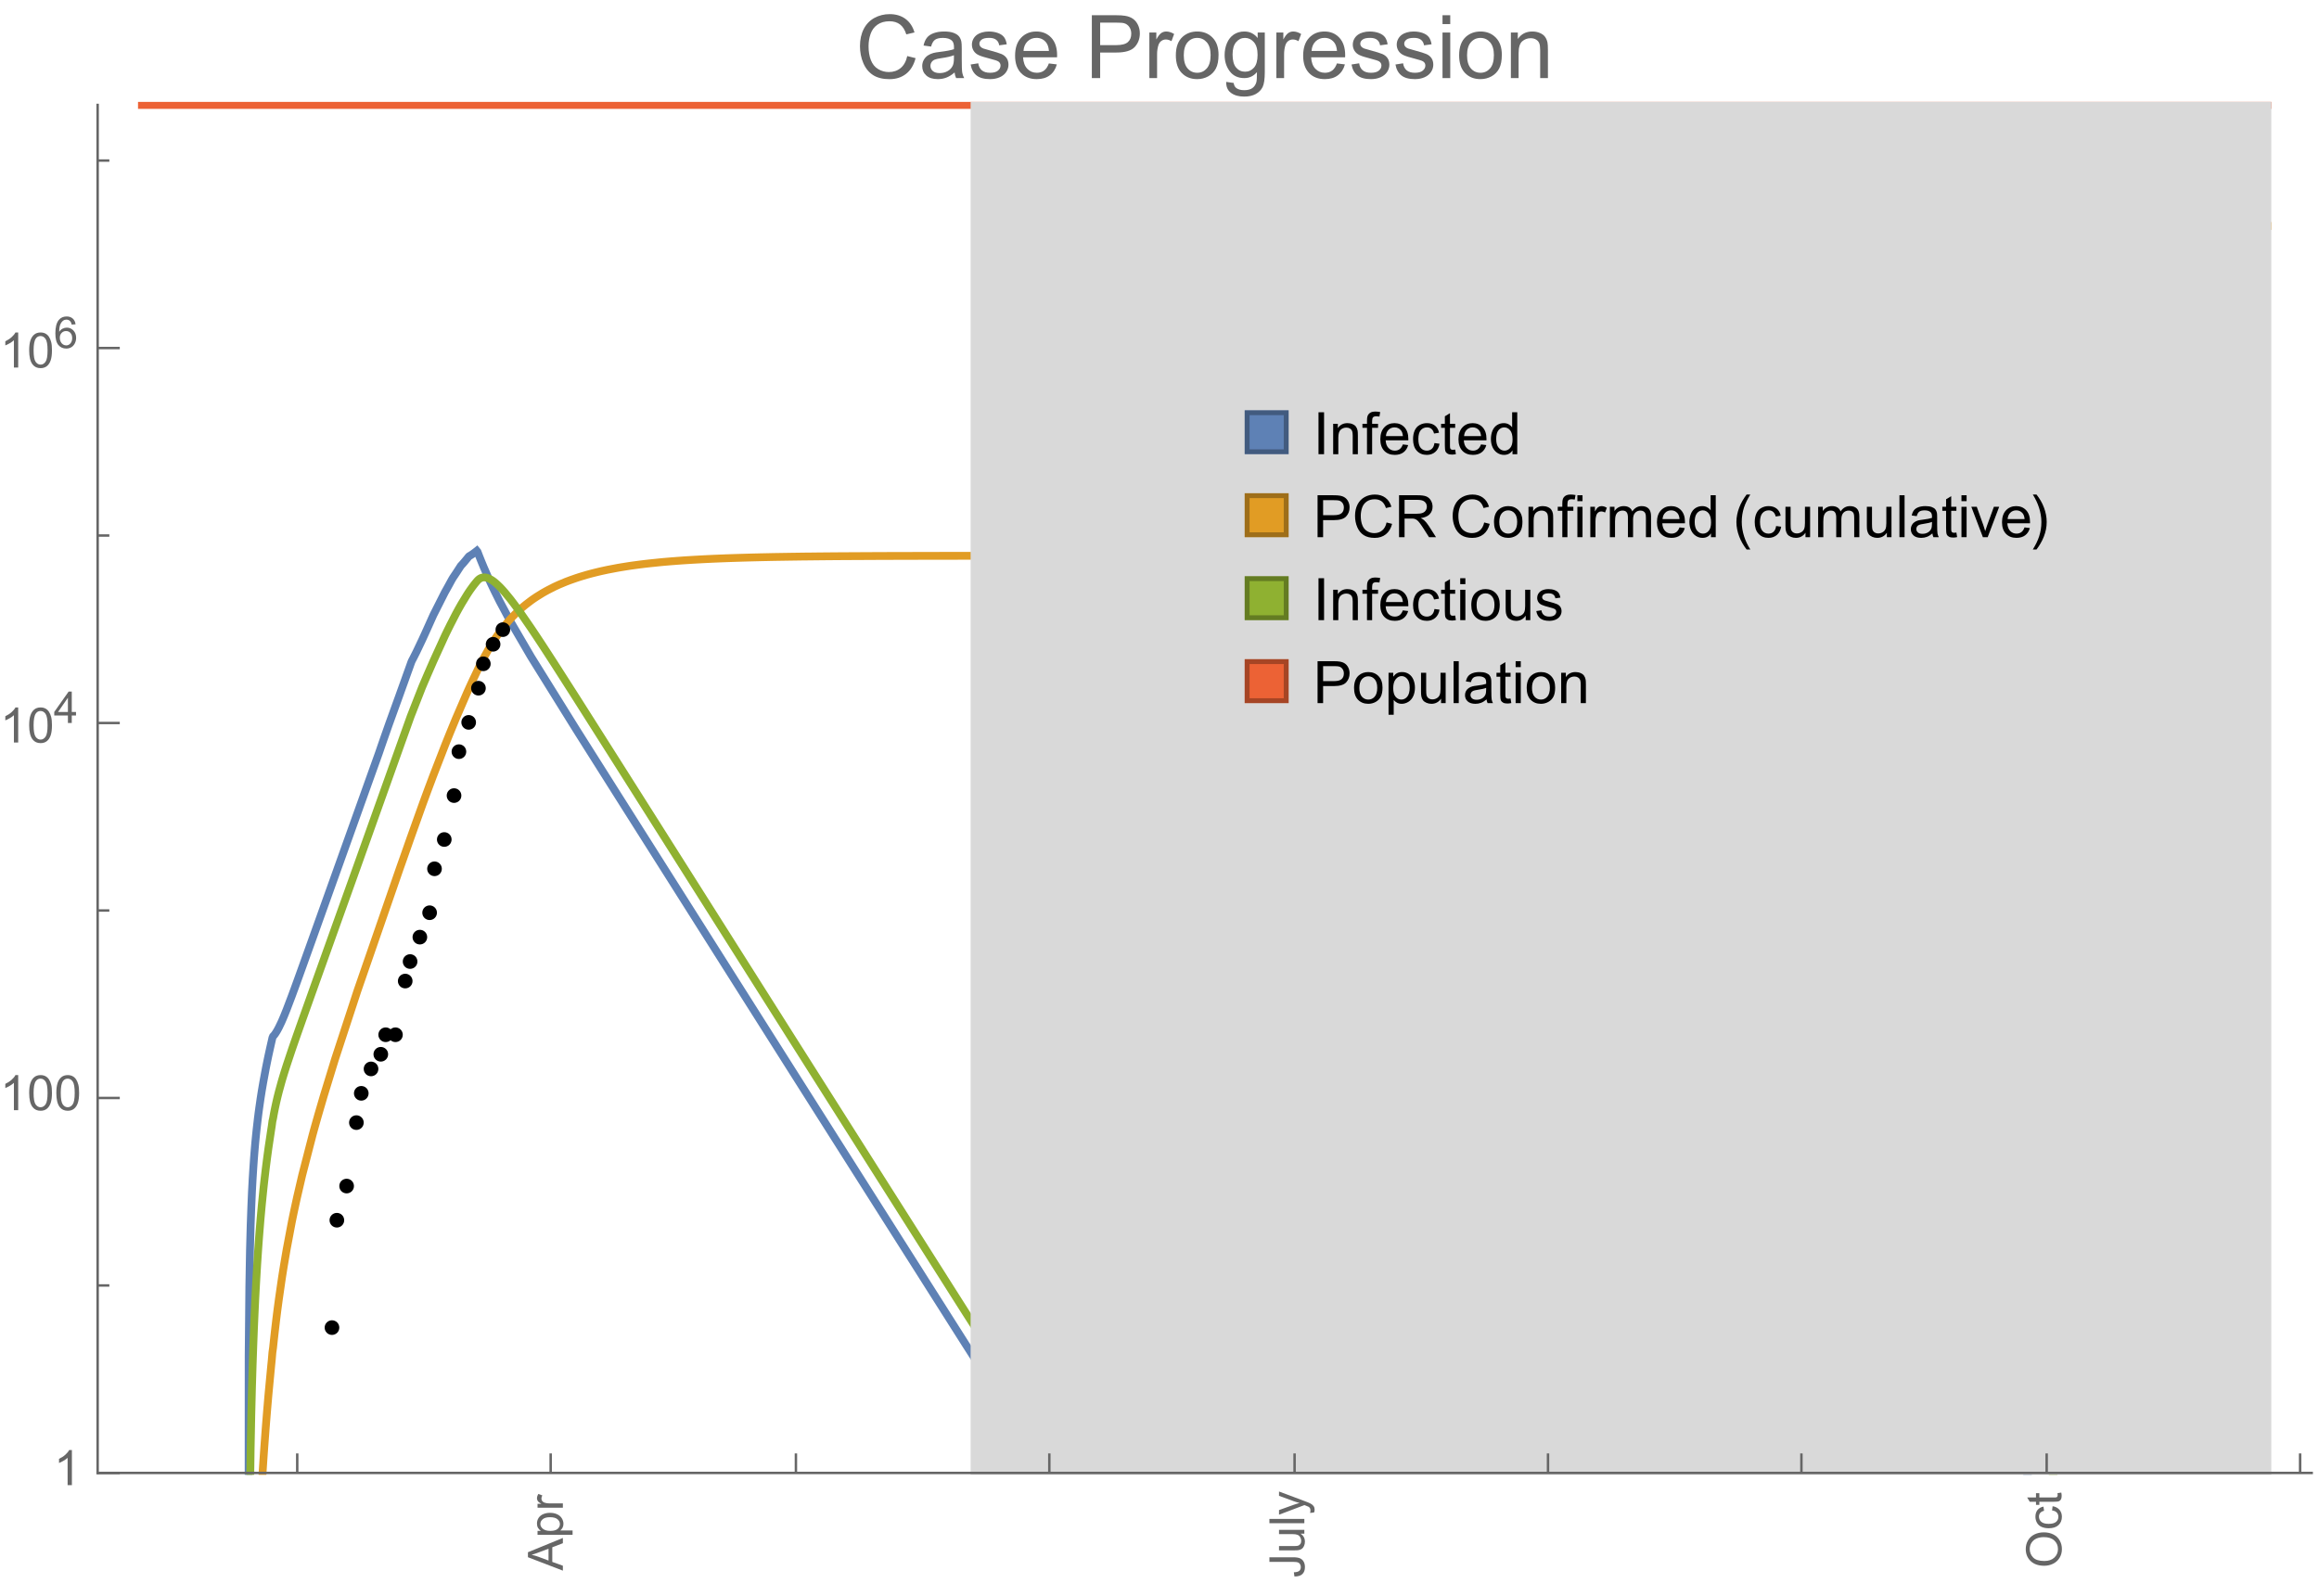 <?xml version="1.0" encoding="UTF-8"?>
<svg xmlns="http://www.w3.org/2000/svg" xmlns:xlink="http://www.w3.org/1999/xlink" width="475pt" height="327pt" viewBox="0 0 475 327" version="1.1">
<defs>
<g>
<symbol overflow="visible" id="glyph0-0">
<path style="stroke:none;" d=""/>
</symbol>
<symbol overflow="visible" id="glyph0-1">
<path style="stroke:none;" d="M 1.117 0 L 1.117 -8.59 L 2.258 -8.59 L 2.258 0 Z M 1.117 0 "/>
</symbol>
<symbol overflow="visible" id="glyph0-2">
<path style="stroke:none;" d="M 0.789 0 L 0.789 -6.223 L 1.742 -6.223 L 1.742 -5.336 C 2.199 -6.02 2.859 -6.363 3.719 -6.363 C 4.094 -6.363 4.441 -6.297 4.754 -6.16 C 5.07 -6.027 5.305 -5.852 5.461 -5.633 C 5.617 -5.414 5.727 -5.152 5.789 -4.852 C 5.828 -4.656 5.848 -4.312 5.848 -3.828 L 5.848 0 L 4.793 0 L 4.793 -3.785 C 4.793 -4.215 4.75 -4.535 4.672 -4.75 C 4.59 -4.961 4.441 -5.133 4.234 -5.258 C 4.023 -5.387 3.781 -5.449 3.5 -5.449 C 3.051 -5.449 2.66 -5.305 2.336 -5.023 C 2.008 -4.738 1.844 -4.195 1.844 -3.398 L 1.844 0 Z M 0.789 0 "/>
</symbol>
<symbol overflow="visible" id="glyph0-3">
<path style="stroke:none;" d="M 1.043 0 L 1.043 -5.402 L 0.109 -5.402 L 0.109 -6.223 L 1.043 -6.223 L 1.043 -6.883 C 1.043 -7.301 1.078 -7.613 1.156 -7.816 C 1.258 -8.09 1.434 -8.312 1.691 -8.48 C 1.945 -8.652 2.305 -8.734 2.766 -8.734 C 3.062 -8.734 3.391 -8.703 3.75 -8.633 L 3.594 -7.711 C 3.375 -7.75 3.164 -7.77 2.969 -7.77 C 2.648 -7.77 2.422 -7.703 2.289 -7.562 C 2.156 -7.426 2.094 -7.172 2.094 -6.797 L 2.094 -6.223 L 3.305 -6.223 L 3.305 -5.402 L 2.094 -5.402 L 2.094 0 Z M 1.043 0 "/>
</symbol>
<symbol overflow="visible" id="glyph0-4">
<path style="stroke:none;" d="M 5.051 -2.004 L 6.141 -1.867 C 5.969 -1.23 5.648 -0.738 5.188 -0.387 C 4.723 -0.035 4.125 0.141 3.406 0.141 C 2.496 0.141 1.773 -0.141 1.238 -0.699 C 0.707 -1.262 0.438 -2.047 0.438 -3.059 C 0.438 -4.105 0.711 -4.918 1.25 -5.496 C 1.789 -6.074 2.484 -6.363 3.344 -6.363 C 4.176 -6.363 4.859 -6.078 5.383 -5.516 C 5.91 -4.949 6.176 -4.148 6.176 -3.125 C 6.176 -3.062 6.172 -2.969 6.172 -2.844 L 1.531 -2.844 C 1.57 -2.16 1.762 -1.633 2.109 -1.273 C 2.457 -0.91 2.891 -0.727 3.41 -0.727 C 3.797 -0.727 4.125 -0.828 4.398 -1.031 C 4.672 -1.234 4.891 -1.559 5.051 -2.004 Z M 1.586 -3.711 L 5.062 -3.711 C 5.016 -4.234 4.883 -4.625 4.664 -4.887 C 4.328 -5.293 3.891 -5.496 3.359 -5.496 C 2.875 -5.496 2.465 -5.336 2.137 -5.008 C 1.805 -4.684 1.625 -4.25 1.586 -3.711 Z M 1.586 -3.711 "/>
</symbol>
<symbol overflow="visible" id="glyph0-5">
<path style="stroke:none;" d="M 4.852 -2.281 L 5.891 -2.145 C 5.777 -1.43 5.484 -0.871 5.02 -0.465 C 4.551 -0.062 3.977 0.141 3.297 0.141 C 2.445 0.141 1.762 -0.137 1.246 -0.695 C 0.727 -1.25 0.469 -2.047 0.469 -3.086 C 0.469 -3.758 0.578 -4.348 0.805 -4.852 C 1.027 -5.355 1.363 -5.734 1.82 -5.984 C 2.273 -6.238 2.77 -6.363 3.305 -6.363 C 3.98 -6.363 4.531 -6.191 4.961 -5.852 C 5.391 -5.508 5.668 -5.023 5.789 -4.395 L 4.766 -4.234 C 4.668 -4.652 4.492 -4.969 4.246 -5.18 C 3.996 -5.391 3.695 -5.496 3.344 -5.496 C 2.812 -5.496 2.383 -5.305 2.051 -4.926 C 1.719 -4.543 1.555 -3.941 1.555 -3.117 C 1.555 -2.281 1.711 -1.672 2.031 -1.297 C 2.352 -0.918 2.773 -0.727 3.289 -0.727 C 3.703 -0.727 4.047 -0.852 4.324 -1.109 C 4.602 -1.363 4.777 -1.75 4.852 -2.281 Z M 4.852 -2.281 "/>
</symbol>
<symbol overflow="visible" id="glyph0-6">
<path style="stroke:none;" d="M 3.094 -0.945 L 3.246 -0.012 C 2.949 0.051 2.684 0.082 2.449 0.082 C 2.066 0.082 1.77 0.023 1.559 -0.102 C 1.348 -0.223 1.199 -0.379 1.113 -0.578 C 1.027 -0.773 0.984 -1.188 0.984 -1.82 L 0.984 -5.402 L 0.211 -5.402 L 0.211 -6.223 L 0.984 -6.223 L 0.984 -7.766 L 2.031 -8.398 L 2.031 -6.223 L 3.094 -6.223 L 3.094 -5.402 L 2.031 -5.402 L 2.031 -1.766 C 2.031 -1.465 2.051 -1.27 2.09 -1.184 C 2.125 -1.098 2.188 -1.031 2.27 -0.977 C 2.355 -0.926 2.477 -0.902 2.633 -0.902 C 2.75 -0.902 2.902 -0.914 3.094 -0.945 Z M 3.094 -0.945 "/>
</symbol>
<symbol overflow="visible" id="glyph0-7">
<path style="stroke:none;" d="M 4.828 0 L 4.828 -0.785 C 4.434 -0.168 3.852 0.141 3.086 0.141 C 2.59 0.141 2.137 0.004 1.719 -0.27 C 1.305 -0.543 0.98 -0.926 0.754 -1.414 C 0.523 -1.906 0.41 -2.469 0.41 -3.105 C 0.41 -3.727 0.516 -4.289 0.719 -4.797 C 0.926 -5.301 1.238 -5.688 1.652 -5.961 C 2.066 -6.23 2.531 -6.363 3.039 -6.363 C 3.414 -6.363 3.75 -6.285 4.043 -6.125 C 4.336 -5.969 4.574 -5.762 4.758 -5.508 L 4.758 -8.59 L 5.805 -8.59 L 5.805 0 Z M 1.492 -3.105 C 1.492 -2.309 1.664 -1.711 2 -1.32 C 2.336 -0.926 2.73 -0.727 3.188 -0.727 C 3.648 -0.727 4.039 -0.914 4.363 -1.293 C 4.684 -1.668 4.844 -2.242 4.844 -3.016 C 4.844 -3.867 4.68 -4.492 4.352 -4.891 C 4.023 -5.289 3.621 -5.492 3.141 -5.492 C 2.672 -5.492 2.281 -5.297 1.965 -4.914 C 1.652 -4.531 1.492 -3.93 1.492 -3.105 Z M 1.492 -3.105 "/>
</symbol>
<symbol overflow="visible" id="glyph0-8">
<path style="stroke:none;" d="M 0.926 0 L 0.926 -8.59 L 4.164 -8.59 C 4.734 -8.59 5.172 -8.562 5.473 -8.508 C 5.895 -8.438 6.25 -8.305 6.531 -8.105 C 6.816 -7.91 7.047 -7.633 7.223 -7.277 C 7.395 -6.922 7.484 -6.531 7.484 -6.105 C 7.484 -5.375 7.25 -4.758 6.785 -4.25 C 6.32 -3.746 5.48 -3.492 4.266 -3.492 L 2.062 -3.492 L 2.062 0 Z M 2.062 -4.508 L 4.281 -4.508 C 5.016 -4.508 5.539 -4.641 5.848 -4.914 C 6.156 -5.188 6.312 -5.574 6.312 -6.07 C 6.312 -6.43 6.219 -6.738 6.039 -6.992 C 5.855 -7.25 5.617 -7.418 5.32 -7.5 C 5.129 -7.551 4.773 -7.578 4.258 -7.578 L 2.062 -7.578 Z M 2.062 -4.508 "/>
</symbol>
<symbol overflow="visible" id="glyph0-9">
<path style="stroke:none;" d="M 7.055 -3.012 L 8.191 -2.727 C 7.953 -1.793 7.523 -1.078 6.906 -0.59 C 6.285 -0.098 5.531 0.148 4.633 0.148 C 3.707 0.148 2.957 -0.043 2.375 -0.418 C 1.797 -0.797 1.355 -1.344 1.051 -2.055 C 0.75 -2.77 0.598 -3.539 0.598 -4.359 C 0.598 -5.254 0.77 -6.035 1.109 -6.699 C 1.453 -7.367 1.938 -7.871 2.57 -8.219 C 3.199 -8.562 3.895 -8.734 4.652 -8.734 C 5.512 -8.734 6.234 -8.516 6.82 -8.078 C 7.406 -7.641 7.812 -7.027 8.047 -6.234 L 6.926 -5.969 C 6.727 -6.594 6.438 -7.051 6.059 -7.336 C 5.68 -7.621 5.203 -7.766 4.629 -7.766 C 3.969 -7.766 3.418 -7.605 2.973 -7.289 C 2.531 -6.973 2.219 -6.547 2.039 -6.016 C 1.859 -5.48 1.77 -4.93 1.77 -4.367 C 1.77 -3.637 1.875 -2.996 2.09 -2.453 C 2.301 -1.906 2.633 -1.5 3.082 -1.23 C 3.531 -0.961 4.016 -0.828 4.539 -0.828 C 5.176 -0.828 5.719 -1.008 6.156 -1.375 C 6.598 -1.742 6.898 -2.289 7.055 -3.012 Z M 7.055 -3.012 "/>
</symbol>
<symbol overflow="visible" id="glyph0-10">
<path style="stroke:none;" d="M 0.945 0 L 0.945 -8.59 L 4.75 -8.59 C 5.516 -8.59 6.102 -8.512 6.5 -8.359 C 6.898 -8.203 7.215 -7.93 7.453 -7.539 C 7.691 -7.148 7.812 -6.719 7.812 -6.246 C 7.812 -5.637 7.613 -5.125 7.219 -4.703 C 6.824 -4.285 6.215 -4.023 5.391 -3.906 C 5.691 -3.762 5.922 -3.621 6.078 -3.48 C 6.41 -3.176 6.723 -2.797 7.02 -2.336 L 8.516 0 L 7.086 0 L 5.945 -1.789 C 5.613 -2.305 5.344 -2.695 5.125 -2.969 C 4.91 -3.242 4.719 -3.438 4.551 -3.547 C 4.379 -3.656 4.207 -3.73 4.031 -3.773 C 3.902 -3.801 3.691 -3.812 3.398 -3.812 L 2.078 -3.812 L 2.078 0 Z M 2.078 -4.797 L 4.523 -4.797 C 5.043 -4.797 5.449 -4.852 5.742 -4.961 C 6.035 -5.066 6.258 -5.238 6.41 -5.477 C 6.562 -5.711 6.641 -5.969 6.641 -6.246 C 6.641 -6.652 6.492 -6.984 6.195 -7.25 C 5.902 -7.512 5.438 -7.641 4.797 -7.641 L 2.078 -7.641 Z M 2.078 -4.797 "/>
</symbol>
<symbol overflow="visible" id="glyph0-11">
<path style="stroke:none;" d="M 0.398 -3.109 C 0.398 -4.262 0.719 -5.117 1.359 -5.672 C 1.895 -6.133 2.547 -6.363 3.316 -6.363 C 4.172 -6.363 4.871 -6.082 5.414 -5.523 C 5.957 -4.961 6.227 -4.188 6.227 -3.199 C 6.227 -2.398 6.109 -1.77 5.867 -1.309 C 5.629 -0.852 5.277 -0.492 4.82 -0.242 C 4.359 0.012 3.859 0.141 3.316 0.141 C 2.445 0.141 1.742 -0.141 1.203 -0.695 C 0.668 -1.254 0.398 -2.062 0.398 -3.109 Z M 1.484 -3.109 C 1.484 -2.312 1.656 -1.719 2.004 -1.32 C 2.352 -0.926 2.789 -0.727 3.316 -0.727 C 3.84 -0.727 4.273 -0.926 4.625 -1.324 C 4.973 -1.723 5.145 -2.328 5.145 -3.148 C 5.145 -3.918 4.969 -4.5 4.621 -4.895 C 4.27 -5.293 3.836 -5.492 3.316 -5.492 C 2.789 -5.492 2.352 -5.293 2.004 -4.898 C 1.656 -4.504 1.484 -3.906 1.484 -3.109 Z M 1.484 -3.109 "/>
</symbol>
<symbol overflow="visible" id="glyph0-12">
<path style="stroke:none;" d="M 0.797 -7.375 L 0.797 -8.59 L 1.852 -8.59 L 1.852 -7.375 Z M 0.797 0 L 0.797 -6.223 L 1.852 -6.223 L 1.852 0 Z M 0.797 0 "/>
</symbol>
<symbol overflow="visible" id="glyph0-13">
<path style="stroke:none;" d="M 0.781 0 L 0.781 -6.223 L 1.727 -6.223 L 1.727 -5.281 C 1.969 -5.723 2.195 -6.012 2.398 -6.152 C 2.605 -6.293 2.828 -6.363 3.078 -6.363 C 3.434 -6.363 3.793 -6.25 4.16 -6.023 L 3.797 -5.047 C 3.539 -5.199 3.281 -5.273 3.023 -5.273 C 2.793 -5.273 2.586 -5.203 2.402 -5.066 C 2.219 -4.926 2.086 -4.734 2.008 -4.488 C 1.891 -4.113 1.836 -3.703 1.836 -3.258 L 1.836 0 Z M 0.781 0 "/>
</symbol>
<symbol overflow="visible" id="glyph0-14">
<path style="stroke:none;" d="M 0.789 0 L 0.789 -6.223 L 1.734 -6.223 L 1.734 -5.352 C 1.93 -5.656 2.188 -5.898 2.516 -6.086 C 2.84 -6.27 3.207 -6.363 3.621 -6.363 C 4.082 -6.363 4.461 -6.266 4.754 -6.078 C 5.051 -5.887 5.258 -5.617 5.379 -5.273 C 5.871 -6 6.512 -6.363 7.301 -6.363 C 7.918 -6.363 8.391 -6.191 8.727 -5.852 C 9.059 -5.508 9.223 -4.984 9.223 -4.273 L 9.223 0 L 8.172 0 L 8.172 -3.922 C 8.172 -4.344 8.141 -4.645 8.07 -4.832 C 8.004 -5.016 7.879 -5.164 7.699 -5.281 C 7.52 -5.395 7.309 -5.449 7.066 -5.449 C 6.629 -5.449 6.266 -5.305 5.977 -5.012 C 5.688 -4.723 5.543 -4.258 5.543 -3.617 L 5.543 0 L 4.488 0 L 4.488 -4.043 C 4.488 -4.512 4.402 -4.863 4.23 -5.098 C 4.059 -5.332 3.777 -5.449 3.387 -5.449 C 3.09 -5.449 2.816 -5.371 2.562 -5.215 C 2.312 -5.059 2.129 -4.828 2.016 -4.531 C 1.902 -4.23 1.844 -3.797 1.844 -3.227 L 1.844 0 Z M 0.789 0 "/>
</symbol>
<symbol overflow="visible" id="glyph0-15">
<path style="stroke:none;" d="M 4.867 0 L 4.867 -0.914 C 4.383 -0.211 3.727 0.141 2.895 0.141 C 2.527 0.141 2.184 0.07 1.867 -0.07 C 1.547 -0.211 1.312 -0.387 1.156 -0.602 C 1.004 -0.812 0.895 -1.074 0.832 -1.383 C 0.789 -1.59 0.766 -1.918 0.766 -2.367 L 0.766 -6.223 L 1.82 -6.223 L 1.82 -2.773 C 1.82 -2.223 1.844 -1.852 1.887 -1.656 C 1.953 -1.379 2.094 -1.164 2.309 -1.004 C 2.523 -0.848 2.789 -0.766 3.105 -0.766 C 3.422 -0.766 3.719 -0.848 3.996 -1.012 C 4.273 -1.172 4.469 -1.395 4.586 -1.672 C 4.699 -1.953 4.758 -2.359 4.758 -2.891 L 4.758 -6.223 L 5.812 -6.223 L 5.812 0 Z M 4.867 0 "/>
</symbol>
<symbol overflow="visible" id="glyph0-16">
<path style="stroke:none;" d="M 0.766 0 L 0.766 -8.59 L 1.82 -8.59 L 1.82 0 Z M 0.766 0 "/>
</symbol>
<symbol overflow="visible" id="glyph0-17">
<path style="stroke:none;" d="M 4.852 -0.766 C 4.461 -0.434 4.086 -0.203 3.723 -0.062 C 3.363 0.074 2.977 0.141 2.562 0.141 C 1.879 0.141 1.352 -0.027 0.984 -0.359 C 0.617 -0.695 0.434 -1.121 0.434 -1.641 C 0.434 -1.945 0.504 -2.223 0.641 -2.477 C 0.781 -2.727 0.961 -2.93 1.188 -3.082 C 1.41 -3.234 1.664 -3.352 1.945 -3.43 C 2.152 -3.484 2.465 -3.535 2.883 -3.586 C 3.734 -3.688 4.359 -3.809 4.766 -3.949 C 4.77 -4.094 4.77 -4.188 4.77 -4.227 C 4.77 -4.656 4.672 -4.957 4.469 -5.133 C 4.199 -5.371 3.801 -5.492 3.27 -5.492 C 2.773 -5.492 2.406 -5.402 2.172 -5.23 C 1.934 -5.055 1.758 -4.75 1.648 -4.305 L 0.617 -4.445 C 0.711 -4.887 0.863 -5.246 1.078 -5.516 C 1.293 -5.789 1.602 -5.996 2.008 -6.145 C 2.414 -6.289 2.887 -6.363 3.422 -6.363 C 3.953 -6.363 4.383 -6.301 4.719 -6.176 C 5.051 -6.051 5.293 -5.895 5.449 -5.703 C 5.605 -5.516 5.715 -5.273 5.777 -4.984 C 5.812 -4.805 5.828 -4.484 5.828 -4.016 L 5.828 -2.609 C 5.828 -1.629 5.852 -1.008 5.898 -0.746 C 5.941 -0.488 6.031 -0.238 6.164 0 L 5.062 0 C 4.953 -0.219 4.883 -0.477 4.852 -0.766 Z M 4.766 -3.125 C 4.383 -2.969 3.805 -2.836 3.039 -2.727 C 2.605 -2.664 2.301 -2.594 2.121 -2.516 C 1.941 -2.438 1.805 -2.32 1.703 -2.172 C 1.605 -2.02 1.559 -1.852 1.559 -1.672 C 1.559 -1.391 1.664 -1.156 1.879 -0.969 C 2.09 -0.781 2.402 -0.688 2.812 -0.688 C 3.219 -0.688 3.578 -0.773 3.898 -0.953 C 4.215 -1.129 4.445 -1.375 4.594 -1.68 C 4.707 -1.918 4.766 -2.273 4.766 -2.734 Z M 4.766 -3.125 "/>
</symbol>
<symbol overflow="visible" id="glyph0-18">
<path style="stroke:none;" d="M 2.52 0 L 0.152 -6.223 L 1.266 -6.223 L 2.602 -2.496 C 2.746 -2.094 2.879 -1.676 3 -1.242 C 3.094 -1.57 3.227 -1.965 3.391 -2.426 L 4.773 -6.223 L 5.859 -6.223 L 3.504 0 Z M 2.52 0 "/>
</symbol>
<symbol overflow="visible" id="glyph0-19">
<path style="stroke:none;" d="M 0.367 -1.859 L 1.414 -2.023 C 1.473 -1.605 1.633 -1.281 1.902 -1.062 C 2.168 -0.84 2.543 -0.727 3.023 -0.727 C 3.508 -0.727 3.867 -0.824 4.102 -1.023 C 4.336 -1.219 4.453 -1.453 4.453 -1.719 C 4.453 -1.957 4.352 -2.141 4.141 -2.281 C 3.996 -2.375 3.641 -2.492 3.062 -2.637 C 2.289 -2.832 1.754 -3 1.457 -3.145 C 1.156 -3.285 0.93 -3.484 0.777 -3.734 C 0.621 -3.988 0.547 -4.266 0.547 -4.57 C 0.547 -4.848 0.609 -5.105 0.734 -5.34 C 0.863 -5.578 1.035 -5.773 1.254 -5.93 C 1.418 -6.051 1.641 -6.152 1.926 -6.238 C 2.207 -6.32 2.512 -6.363 2.836 -6.363 C 3.324 -6.363 3.754 -6.293 4.121 -6.152 C 4.492 -6.012 4.766 -5.82 4.938 -5.582 C 5.113 -5.34 5.234 -5.02 5.305 -4.617 L 4.273 -4.477 C 4.227 -4.797 4.09 -5.047 3.863 -5.227 C 3.641 -5.406 3.32 -5.496 2.914 -5.496 C 2.43 -5.496 2.082 -5.414 1.875 -5.258 C 1.668 -5.098 1.562 -4.906 1.562 -4.695 C 1.562 -4.559 1.609 -4.434 1.695 -4.324 C 1.781 -4.211 1.914 -4.117 2.098 -4.043 C 2.203 -4.004 2.516 -3.914 3.031 -3.773 C 3.777 -3.574 4.297 -3.41 4.59 -3.285 C 4.887 -3.156 5.117 -2.973 5.285 -2.73 C 5.453 -2.488 5.539 -2.188 5.539 -1.828 C 5.539 -1.477 5.434 -1.145 5.23 -0.836 C 5.023 -0.523 4.727 -0.285 4.344 -0.113 C 3.957 0.055 3.516 0.141 3.031 0.141 C 2.223 0.141 1.605 -0.027 1.18 -0.363 C 0.758 -0.699 0.484 -1.195 0.367 -1.859 Z M 0.367 -1.859 "/>
</symbol>
<symbol overflow="visible" id="glyph0-20">
<path style="stroke:none;" d="M 0.789 2.383 L 0.789 -6.223 L 1.75 -6.223 L 1.75 -5.414 C 1.977 -5.73 2.234 -5.969 2.52 -6.125 C 2.805 -6.285 3.148 -6.363 3.555 -6.363 C 4.086 -6.363 4.555 -6.227 4.961 -5.953 C 5.367 -5.68 5.676 -5.293 5.883 -4.797 C 6.09 -4.297 6.195 -3.75 6.195 -3.156 C 6.195 -2.52 6.078 -1.949 5.852 -1.438 C 5.621 -0.93 5.289 -0.539 4.855 -0.266 C 4.418 0.004 3.961 0.141 3.48 0.141 C 3.129 0.141 2.812 0.066 2.535 -0.082 C 2.254 -0.23 2.023 -0.418 1.844 -0.645 L 1.844 2.383 Z M 1.746 -3.078 C 1.746 -2.277 1.906 -1.684 2.234 -1.301 C 2.559 -0.918 2.949 -0.727 3.41 -0.727 C 3.879 -0.727 4.281 -0.926 4.613 -1.32 C 4.949 -1.719 5.117 -2.332 5.117 -3.164 C 5.117 -3.957 4.953 -4.551 4.625 -4.945 C 4.301 -5.34 3.91 -5.539 3.457 -5.539 C 3.008 -5.539 2.609 -5.328 2.266 -4.906 C 1.918 -4.488 1.746 -3.875 1.746 -3.078 Z M 1.746 -3.078 "/>
</symbol>
<symbol overflow="visible" id="glyph1-0">
<path style="stroke:none;" d=""/>
</symbol>
<symbol overflow="visible" id="glyph1-1">
<path style="stroke:none;" d="M 3.562 2.52 L 2.805 2.52 C 2.492 2.121 2.211 1.699 1.953 1.258 C 1.699 0.812 1.477 0.352 1.297 -0.125 C 1.113 -0.602 0.969 -1.086 0.871 -1.586 C 0.77 -2.086 0.719 -2.594 0.719 -3.105 C 0.719 -3.625 0.773 -4.133 0.875 -4.633 C 0.977 -5.129 1.117 -5.617 1.301 -6.086 C 1.484 -6.559 1.703 -7.02 1.961 -7.461 C 2.215 -7.906 2.5 -8.328 2.805 -8.734 L 3.562 -8.734 C 3.285 -8.281 3.039 -7.836 2.82 -7.398 C 2.602 -6.957 2.414 -6.512 2.266 -6.055 C 2.117 -5.602 2.008 -5.133 1.93 -4.648 C 1.852 -4.168 1.812 -3.656 1.812 -3.117 C 1.812 -2.617 1.852 -2.121 1.938 -1.629 C 2.02 -1.137 2.141 -0.652 2.289 -0.18 C 2.441 0.297 2.625 0.758 2.844 1.211 C 3.059 1.66 3.297 2.098 3.562 2.52 Z M 3.562 2.52 "/>
</symbol>
<symbol overflow="visible" id="glyph1-2">
<path style="stroke:none;" d="M 3.273 -3.105 C 3.273 -2.59 3.227 -2.082 3.125 -1.586 C 3.023 -1.086 2.879 -0.602 2.695 -0.129 C 2.512 0.344 2.293 0.801 2.035 1.246 C 1.781 1.688 1.5 2.113 1.188 2.52 L 0.434 2.52 C 0.707 2.074 0.953 1.633 1.172 1.188 C 1.391 0.746 1.574 0.297 1.723 -0.156 C 1.871 -0.613 1.984 -1.086 2.066 -1.57 C 2.145 -2.055 2.188 -2.562 2.188 -3.094 C 2.188 -3.594 2.145 -4.09 2.059 -4.582 C 1.977 -5.074 1.859 -5.559 1.703 -6.031 C 1.551 -6.508 1.367 -6.969 1.152 -7.422 C 0.934 -7.875 0.695 -8.312 0.434 -8.734 L 1.188 -8.734 C 1.5 -8.336 1.789 -7.918 2.047 -7.473 C 2.305 -7.031 2.523 -6.57 2.703 -6.09 C 2.887 -5.613 3.027 -5.121 3.125 -4.621 C 3.227 -4.117 3.273 -3.613 3.273 -3.105 Z M 3.273 -3.105 "/>
</symbol>
<symbol overflow="visible" id="glyph2-0">
<path style="stroke:none;" d=""/>
</symbol>
<symbol overflow="visible" id="glyph2-1">
<path style="stroke:none;" d="M 0 0.016 L -7.156 -2.734 L -7.156 -3.754 L 0 -6.684 L 0 -5.605 L -2.168 -4.77 L -2.168 -1.777 L 0 -0.992 Z M -2.938 -2.051 L -2.938 -4.477 L -4.922 -3.73 C -5.523 -3.504 -6.02 -3.332 -6.406 -3.223 C -5.945 -3.133 -5.492 -3.004 -5.039 -2.836 Z M -2.938 -2.051 "/>
</symbol>
<symbol overflow="visible" id="glyph2-2">
<path style="stroke:none;" d="M 1.988 -0.66 L -5.188 -0.66 L -5.188 -1.461 L -4.512 -1.461 C -4.773 -1.648 -4.973 -1.863 -5.105 -2.102 C -5.238 -2.34 -5.305 -2.625 -5.305 -2.965 C -5.305 -3.406 -5.188 -3.797 -4.961 -4.137 C -4.734 -4.477 -4.41 -4.73 -3.996 -4.902 C -3.582 -5.074 -3.125 -5.16 -2.633 -5.16 C -2.102 -5.16 -1.625 -5.066 -1.199 -4.875 C -0.773 -4.684 -0.449 -4.41 -0.223 -4.047 C 0.004 -3.684 0.117 -3.301 0.117 -2.898 C 0.117 -2.605 0.055 -2.344 -0.066 -2.113 C -0.191 -1.879 -0.348 -1.688 -0.535 -1.539 L 1.988 -1.539 Z M -2.562 -1.457 C -1.895 -1.457 -1.402 -1.59 -1.082 -1.859 C -0.766 -2.129 -0.605 -2.457 -0.605 -2.844 C -0.605 -3.234 -0.77 -3.566 -1.102 -3.844 C -1.43 -4.125 -1.941 -4.262 -2.637 -4.262 C -3.297 -4.262 -3.793 -4.125 -4.121 -3.855 C -4.449 -3.582 -4.613 -3.258 -4.613 -2.883 C -4.613 -2.508 -4.438 -2.176 -4.09 -1.887 C -3.738 -1.598 -3.23 -1.457 -2.562 -1.457 Z M -2.562 -1.457 "/>
</symbol>
<symbol overflow="visible" id="glyph2-3">
<path style="stroke:none;" d="M 0 -0.648 L -5.188 -0.648 L -5.188 -1.441 L -4.398 -1.441 C -4.766 -1.641 -5.008 -1.828 -5.125 -2 C -5.242 -2.172 -5.305 -2.359 -5.305 -2.562 C -5.305 -2.859 -5.207 -3.16 -5.02 -3.469 L -4.203 -3.164 C -4.332 -2.949 -4.395 -2.734 -4.395 -2.52 C -4.395 -2.328 -4.336 -2.156 -4.223 -2.004 C -4.105 -1.852 -3.945 -1.738 -3.742 -1.676 C -3.43 -1.578 -3.086 -1.527 -2.715 -1.527 L 0 -1.527 Z M 0 -0.648 "/>
</symbol>
<symbol overflow="visible" id="glyph2-4">
<path style="stroke:none;" d="M -2.031 -0.289 L -2.148 -1.145 C -1.602 -1.164 -1.227 -1.27 -1.023 -1.449 C -0.824 -1.633 -0.723 -1.883 -0.723 -2.207 C -0.723 -2.445 -0.777 -2.648 -0.887 -2.82 C -0.996 -2.992 -1.145 -3.113 -1.332 -3.18 C -1.52 -3.242 -1.816 -3.277 -2.227 -3.277 L -7.156 -3.277 L -7.156 -4.223 L -2.281 -4.223 C -1.68 -4.223 -1.219 -4.152 -0.887 -4.008 C -0.559 -3.863 -0.309 -3.633 -0.137 -3.316 C 0.035 -3.004 0.121 -2.637 0.121 -2.211 C 0.121 -1.582 -0.059 -1.102 -0.418 -0.77 C -0.781 -0.438 -1.32 -0.273 -2.031 -0.289 Z M -2.031 -0.289 "/>
</symbol>
<symbol overflow="visible" id="glyph2-5">
<path style="stroke:none;" d="M 0 -4.059 L -0.762 -4.059 C -0.176 -3.656 0.117 -3.105 0.117 -2.414 C 0.117 -2.105 0.059 -1.82 -0.059 -1.555 C -0.176 -1.289 -0.324 -1.094 -0.5 -0.965 C -0.68 -0.836 -0.895 -0.746 -1.152 -0.695 C -1.324 -0.66 -1.598 -0.641 -1.973 -0.641 L -5.188 -0.641 L -5.188 -1.52 L -2.309 -1.52 C -1.852 -1.52 -1.543 -1.535 -1.383 -1.57 C -1.152 -1.625 -0.969 -1.746 -0.836 -1.922 C -0.703 -2.102 -0.641 -2.324 -0.641 -2.586 C -0.641 -2.852 -0.707 -3.098 -0.844 -3.328 C -0.977 -3.562 -1.16 -3.727 -1.395 -3.82 C -1.625 -3.918 -1.965 -3.965 -2.406 -3.965 L -5.188 -3.965 L -5.188 -4.844 L 0 -4.844 Z M 0 -4.059 "/>
</symbol>
<symbol overflow="visible" id="glyph2-6">
<path style="stroke:none;" d="M 0 -0.641 L -7.156 -0.641 L -7.156 -1.52 L 0 -1.52 Z M 0 -0.641 "/>
</symbol>
<symbol overflow="visible" id="glyph2-7">
<path style="stroke:none;" d="M 1.996 -0.621 L 1.172 -0.523 C 1.223 -0.715 1.25 -0.883 1.25 -1.023 C 1.25 -1.219 1.219 -1.375 1.152 -1.492 C 1.086 -1.609 0.996 -1.707 0.879 -1.781 C 0.789 -1.836 0.574 -1.926 0.227 -2.051 C 0.176 -2.066 0.105 -2.094 0.012 -2.129 L -5.188 -0.16 L -5.188 -1.109 L -2.184 -2.188 C -1.801 -2.328 -1.402 -2.453 -0.98 -2.562 C -1.383 -2.664 -1.777 -2.785 -2.164 -2.926 L -5.188 -4.031 L -5.188 -4.914 L 0.09 -2.938 C 0.66 -2.727 1.051 -2.562 1.266 -2.445 C 1.555 -2.289 1.766 -2.109 1.902 -1.91 C 2.039 -1.707 2.105 -1.465 2.105 -1.188 C 2.105 -1.016 2.07 -0.828 1.996 -0.621 Z M 1.996 -0.621 "/>
</symbol>
<symbol overflow="visible" id="glyph2-8">
<path style="stroke:none;" d="M -3.484 -0.484 C -4.672 -0.484 -5.605 -0.801 -6.277 -1.441 C -6.949 -2.078 -7.285 -2.902 -7.285 -3.91 C -7.285 -4.57 -7.129 -5.168 -6.812 -5.699 C -6.496 -6.23 -6.055 -6.633 -5.492 -6.91 C -4.926 -7.188 -4.285 -7.328 -3.57 -7.328 C -2.844 -7.328 -2.195 -7.184 -1.621 -6.891 C -1.047 -6.598 -0.613 -6.18 -0.32 -5.645 C -0.023 -5.109 0.121 -4.527 0.121 -3.906 C 0.121 -3.234 -0.039 -2.629 -0.367 -2.102 C -0.691 -1.57 -1.137 -1.168 -1.699 -0.895 C -2.262 -0.621 -2.859 -0.484 -3.484 -0.484 Z M -3.473 -1.461 C -2.609 -1.461 -1.93 -1.691 -1.434 -2.156 C -0.938 -2.621 -0.688 -3.203 -0.688 -3.902 C -0.688 -4.613 -0.938 -5.199 -1.441 -5.66 C -1.941 -6.121 -2.652 -6.352 -3.574 -6.352 C -4.156 -6.352 -4.664 -6.254 -5.102 -6.059 C -5.535 -5.859 -5.871 -5.57 -6.109 -5.191 C -6.352 -4.812 -6.469 -4.387 -6.469 -3.918 C -6.469 -3.246 -6.238 -2.668 -5.777 -2.184 C -5.316 -1.703 -4.551 -1.461 -3.473 -1.461 Z M -3.473 -1.461 "/>
</symbol>
<symbol overflow="visible" id="glyph2-9">
<path style="stroke:none;" d="M -1.898 -4.043 L -1.785 -4.906 C -1.191 -4.812 -0.727 -4.57 -0.387 -4.184 C -0.051 -3.793 0.117 -3.316 0.117 -2.75 C 0.117 -2.039 -0.113 -1.469 -0.578 -1.039 C -1.043 -0.605 -1.707 -0.391 -2.574 -0.391 C -3.133 -0.391 -3.625 -0.484 -4.043 -0.668 C -4.461 -0.855 -4.777 -1.137 -4.988 -1.516 C -5.199 -1.895 -5.305 -2.309 -5.305 -2.754 C -5.305 -3.316 -5.16 -3.777 -4.875 -4.137 C -4.59 -4.492 -4.188 -4.723 -3.66 -4.824 L -3.531 -3.969 C -3.879 -3.887 -4.141 -3.746 -4.316 -3.539 C -4.492 -3.332 -4.578 -3.082 -4.578 -2.789 C -4.578 -2.348 -4.422 -1.984 -4.105 -1.711 C -3.789 -1.434 -3.285 -1.293 -2.598 -1.293 C -1.902 -1.293 -1.395 -1.426 -1.078 -1.695 C -0.762 -1.961 -0.605 -2.309 -0.605 -2.738 C -0.605 -3.086 -0.711 -3.371 -0.922 -3.602 C -1.133 -3.836 -1.461 -3.98 -1.898 -4.043 Z M -1.898 -4.043 "/>
</symbol>
<symbol overflow="visible" id="glyph2-10">
<path style="stroke:none;" d="M -0.785 -2.578 L -0.008 -2.703 C 0.043 -2.457 0.07 -2.234 0.07 -2.039 C 0.07 -1.723 0.02 -1.477 -0.082 -1.297 C -0.184 -1.121 -0.316 -1 -0.48 -0.93 C -0.645 -0.855 -0.992 -0.82 -1.52 -0.82 L -4.5 -0.82 L -4.5 -0.176 L -5.188 -0.176 L -5.188 -0.82 L -6.469 -0.82 L -6.996 -1.695 L -5.188 -1.695 L -5.188 -2.578 L -4.5 -2.578 L -4.5 -1.695 L -1.469 -1.695 C -1.219 -1.695 -1.059 -1.711 -0.984 -1.742 C -0.914 -1.773 -0.859 -1.82 -0.816 -1.891 C -0.773 -1.961 -0.75 -2.062 -0.75 -2.191 C -0.75 -2.289 -0.762 -2.418 -0.785 -2.578 Z M -0.785 -2.578 "/>
</symbol>
<symbol overflow="visible" id="glyph3-0">
<path style="stroke:none;" d=""/>
</symbol>
<symbol overflow="visible" id="glyph3-1">
<path style="stroke:none;" d="M 3.727 0 L 2.848 0 L 2.848 -5.602 C 2.637 -5.398 2.359 -5.195 2.016 -4.996 C 1.672 -4.793 1.363 -4.641 1.09 -4.539 L 1.09 -5.391 C 1.582 -5.621 2.012 -5.902 2.379 -6.23 C 2.746 -6.559 3.008 -6.879 3.16 -7.188 L 3.727 -7.188 Z M 3.727 0 "/>
</symbol>
<symbol overflow="visible" id="glyph3-2">
<path style="stroke:none;" d="M 0.414 -3.531 C 0.414 -4.375 0.504 -5.059 0.676 -5.574 C 0.852 -6.09 1.109 -6.488 1.453 -6.766 C 1.797 -7.047 2.227 -7.188 2.75 -7.188 C 3.133 -7.188 3.469 -7.109 3.758 -6.957 C 4.047 -6.801 4.289 -6.578 4.477 -6.285 C 4.664 -5.996 4.812 -5.641 4.922 -5.223 C 5.031 -4.805 5.082 -4.238 5.082 -3.531 C 5.082 -2.691 4.996 -2.012 4.824 -1.496 C 4.652 -0.98 4.395 -0.582 4.051 -0.301 C 3.707 -0.02 3.273 0.121 2.75 0.121 C 2.059 0.121 1.516 -0.125 1.125 -0.621 C 0.652 -1.215 0.414 -2.188 0.414 -3.531 Z M 1.32 -3.531 C 1.32 -2.355 1.457 -1.574 1.73 -1.184 C 2.008 -0.797 2.344 -0.602 2.75 -0.602 C 3.152 -0.602 3.492 -0.797 3.766 -1.188 C 4.043 -1.578 4.18 -2.359 4.18 -3.531 C 4.18 -4.711 4.043 -5.492 3.766 -5.879 C 3.492 -6.266 3.148 -6.461 2.738 -6.461 C 2.336 -6.461 2.012 -6.289 1.773 -5.945 C 1.469 -5.512 1.32 -4.707 1.32 -3.531 Z M 1.32 -3.531 "/>
</symbol>
<symbol overflow="visible" id="glyph4-0">
<path style="stroke:none;" d=""/>
</symbol>
<symbol overflow="visible" id="glyph4-1">
<path style="stroke:none;" d="M 2.91 0 L 2.91 -1.543 L 0.113 -1.543 L 0.113 -2.266 L 3.055 -6.441 L 3.699 -6.441 L 3.699 -2.266 L 4.57 -2.266 L 4.57 -1.543 L 3.699 -1.543 L 3.699 0 Z M 2.91 -2.266 L 2.91 -5.172 L 0.891 -2.266 Z M 2.91 -2.266 "/>
</symbol>
<symbol overflow="visible" id="glyph4-2">
<path style="stroke:none;" d="M 4.477 -4.863 L 3.691 -4.805 C 3.621 -5.113 3.523 -5.34 3.391 -5.48 C 3.18 -5.707 2.914 -5.82 2.602 -5.82 C 2.352 -5.82 2.129 -5.75 1.938 -5.609 C 1.688 -5.426 1.492 -5.16 1.348 -4.812 C 1.203 -4.465 1.133 -3.969 1.125 -3.32 C 1.316 -3.613 1.547 -3.828 1.824 -3.969 C 2.098 -4.109 2.387 -4.18 2.688 -4.18 C 3.215 -4.18 3.664 -3.984 4.035 -3.598 C 4.406 -3.211 4.594 -2.707 4.594 -2.094 C 4.594 -1.688 4.504 -1.312 4.332 -0.965 C 4.156 -0.617 3.918 -0.352 3.613 -0.168 C 3.309 0.016 2.961 0.109 2.574 0.109 C 1.914 0.109 1.379 -0.133 0.961 -0.617 C 0.547 -1.102 0.34 -1.902 0.34 -3.016 C 0.34 -4.262 0.57 -5.164 1.027 -5.73 C 1.43 -6.223 1.969 -6.469 2.648 -6.469 C 3.156 -6.469 3.57 -6.328 3.895 -6.043 C 4.219 -5.758 4.414 -5.367 4.477 -4.863 Z M 1.25 -2.086 C 1.25 -1.812 1.305 -1.555 1.422 -1.305 C 1.539 -1.055 1.699 -0.867 1.906 -0.734 C 2.113 -0.605 2.332 -0.539 2.562 -0.539 C 2.895 -0.539 3.184 -0.676 3.422 -0.945 C 3.664 -1.215 3.785 -1.582 3.785 -2.043 C 3.785 -2.488 3.664 -2.84 3.43 -3.098 C 3.191 -3.352 2.891 -3.48 2.531 -3.48 C 2.172 -3.48 1.871 -3.352 1.621 -3.098 C 1.371 -2.84 1.25 -2.504 1.25 -2.086 Z M 1.25 -2.086 "/>
</symbol>
<symbol overflow="visible" id="glyph5-0">
<path style="stroke:none;" d=""/>
</symbol>
<symbol overflow="visible" id="glyph5-1">
<path style="stroke:none;" d="M 10.582 -4.516 L 12.289 -4.086 C 11.93 -2.688 11.285 -1.617 10.359 -0.883 C 9.43 -0.148 8.293 0.219 6.953 0.219 C 5.562 0.219 4.434 -0.062 3.562 -0.629 C 2.695 -1.195 2.031 -2.012 1.578 -3.086 C 1.125 -4.156 0.898 -5.309 0.898 -6.539 C 0.898 -7.883 1.152 -9.051 1.664 -10.051 C 2.18 -11.051 2.906 -11.809 3.855 -12.328 C 4.801 -12.844 5.844 -13.105 6.977 -13.105 C 8.266 -13.105 9.352 -12.777 10.23 -12.121 C 11.109 -11.465 11.723 -10.539 12.066 -9.352 L 10.391 -8.957 C 10.09 -9.895 9.656 -10.578 9.086 -11.004 C 8.52 -11.43 7.805 -11.645 6.945 -11.645 C 5.953 -11.645 5.125 -11.406 4.461 -10.934 C 3.797 -10.461 3.328 -9.82 3.059 -9.023 C 2.789 -8.223 2.656 -7.398 2.656 -6.547 C 2.656 -5.453 2.812 -4.496 3.133 -3.68 C 3.453 -2.859 3.949 -2.25 4.625 -1.844 C 5.297 -1.441 6.027 -1.238 6.812 -1.238 C 7.766 -1.238 8.574 -1.516 9.238 -2.066 C 9.898 -2.617 10.348 -3.434 10.582 -4.516 Z M 10.582 -4.516 "/>
</symbol>
<symbol overflow="visible" id="glyph5-2">
<path style="stroke:none;" d="M 7.277 -1.152 C 6.691 -0.652 6.129 -0.301 5.586 -0.098 C 5.043 0.109 4.461 0.211 3.84 0.211 C 2.816 0.211 2.027 -0.039 1.477 -0.539 C 0.926 -1.039 0.648 -1.68 0.648 -2.461 C 0.648 -2.918 0.754 -3.336 0.961 -3.715 C 1.172 -4.094 1.441 -4.395 1.781 -4.625 C 2.117 -4.852 2.496 -5.023 2.918 -5.141 C 3.227 -5.223 3.695 -5.305 4.324 -5.379 C 5.602 -5.531 6.543 -5.711 7.145 -5.922 C 7.152 -6.141 7.156 -6.277 7.156 -6.336 C 7.156 -6.98 7.004 -7.438 6.707 -7.699 C 6.301 -8.055 5.703 -8.234 4.906 -8.234 C 4.16 -8.234 3.609 -8.105 3.258 -7.844 C 2.902 -7.582 2.641 -7.121 2.469 -6.461 L 0.922 -6.672 C 1.062 -7.332 1.297 -7.867 1.617 -8.273 C 1.938 -8.68 2.406 -8.996 3.016 -9.215 C 3.625 -9.434 4.328 -9.547 5.133 -9.547 C 5.93 -9.547 6.578 -9.453 7.074 -9.266 C 7.574 -9.078 7.938 -8.84 8.172 -8.555 C 8.406 -8.273 8.57 -7.914 8.664 -7.48 C 8.719 -7.211 8.746 -6.723 8.746 -6.02 L 8.746 -3.91 C 8.746 -2.441 8.777 -1.512 8.848 -1.121 C 8.914 -0.73 9.047 -0.359 9.246 0 L 7.594 0 C 7.43 -0.328 7.324 -0.711 7.277 -1.152 Z M 7.145 -4.684 C 6.57 -4.449 5.711 -4.25 4.562 -4.086 C 3.91 -3.992 3.453 -3.887 3.18 -3.77 C 2.91 -3.652 2.703 -3.48 2.559 -3.258 C 2.41 -3.031 2.336 -2.781 2.336 -2.504 C 2.336 -2.082 2.496 -1.73 2.816 -1.449 C 3.137 -1.168 3.602 -1.027 4.219 -1.027 C 4.828 -1.027 5.371 -1.16 5.844 -1.43 C 6.32 -1.695 6.668 -2.059 6.891 -2.523 C 7.062 -2.879 7.145 -3.406 7.145 -4.105 Z M 7.145 -4.684 "/>
</symbol>
<symbol overflow="visible" id="glyph5-3">
<path style="stroke:none;" d="M 0.555 -2.785 L 2.117 -3.031 C 2.207 -2.406 2.449 -1.926 2.852 -1.59 C 3.254 -1.258 3.812 -1.09 4.535 -1.09 C 5.262 -1.09 5.801 -1.238 6.152 -1.535 C 6.504 -1.828 6.68 -2.176 6.68 -2.574 C 6.68 -2.934 6.523 -3.215 6.215 -3.418 C 5.996 -3.559 5.457 -3.738 4.598 -3.953 C 3.438 -4.246 2.633 -4.5 2.184 -4.715 C 1.734 -4.93 1.395 -5.227 1.164 -5.602 C 0.934 -5.98 0.816 -6.398 0.816 -6.855 C 0.816 -7.273 0.914 -7.656 1.102 -8.012 C 1.293 -8.367 1.555 -8.66 1.883 -8.895 C 2.129 -9.078 2.461 -9.23 2.887 -9.355 C 3.312 -9.48 3.766 -9.547 4.254 -9.547 C 4.984 -9.547 5.629 -9.438 6.184 -9.227 C 6.738 -9.016 7.145 -8.73 7.41 -8.371 C 7.672 -8.012 7.855 -7.531 7.953 -6.926 L 6.406 -6.715 C 6.336 -7.195 6.133 -7.57 5.797 -7.84 C 5.461 -8.109 4.984 -8.242 4.367 -8.242 C 3.641 -8.242 3.125 -8.125 2.812 -7.883 C 2.5 -7.645 2.348 -7.363 2.348 -7.039 C 2.348 -6.836 2.41 -6.648 2.539 -6.484 C 2.668 -6.316 2.871 -6.176 3.148 -6.062 C 3.305 -6.004 3.77 -5.871 4.543 -5.66 C 5.664 -5.359 6.445 -5.117 6.887 -4.926 C 7.328 -4.734 7.676 -4.461 7.93 -4.094 C 8.18 -3.73 8.305 -3.281 8.305 -2.742 C 8.305 -2.215 8.152 -1.719 7.844 -1.254 C 7.535 -0.789 7.094 -0.426 6.512 -0.172 C 5.934 0.082 5.277 0.211 4.543 0.211 C 3.332 0.211 2.406 -0.039 1.77 -0.547 C 1.133 -1.051 0.73 -1.797 0.555 -2.785 Z M 0.555 -2.785 "/>
</symbol>
<symbol overflow="visible" id="glyph5-4">
<path style="stroke:none;" d="M 7.578 -3.008 L 9.211 -2.805 C 8.953 -1.848 8.477 -1.109 7.777 -0.578 C 7.082 -0.051 6.191 0.211 5.105 0.211 C 3.742 0.211 2.66 -0.211 1.859 -1.051 C 1.059 -1.891 0.66 -3.07 0.66 -4.586 C 0.66 -6.156 1.062 -7.375 1.871 -8.242 C 2.68 -9.109 3.73 -9.547 5.02 -9.547 C 6.266 -9.547 7.285 -9.121 8.078 -8.27 C 8.867 -7.422 9.266 -6.227 9.266 -4.684 C 9.266 -4.59 9.262 -4.449 9.254 -4.262 L 2.293 -4.262 C 2.352 -3.238 2.641 -2.453 3.164 -1.906 C 3.688 -1.363 4.336 -1.09 5.117 -1.09 C 5.695 -1.09 6.191 -1.242 6.602 -1.547 C 7.012 -1.852 7.336 -2.336 7.578 -3.008 Z M 2.383 -5.562 L 7.594 -5.562 C 7.523 -6.348 7.324 -6.938 6.996 -7.328 C 6.492 -7.938 5.84 -8.242 5.035 -8.242 C 4.309 -8.242 3.699 -8 3.203 -7.516 C 2.707 -7.027 2.434 -6.379 2.383 -5.562 Z M 2.383 -5.562 "/>
</symbol>
<symbol overflow="visible" id="glyph5-5">
<path style="stroke:none;" d="M 1.391 0 L 1.391 -12.883 L 6.25 -12.883 C 7.105 -12.883 7.758 -12.844 8.211 -12.762 C 8.844 -12.656 9.371 -12.457 9.801 -12.16 C 10.227 -11.863 10.57 -11.449 10.832 -10.914 C 11.094 -10.383 11.223 -9.797 11.223 -9.156 C 11.223 -8.062 10.875 -7.137 10.18 -6.375 C 9.48 -5.617 8.219 -5.238 6.398 -5.238 L 3.094 -5.238 L 3.094 0 Z M 3.094 -6.758 L 6.426 -6.758 C 7.527 -6.758 8.309 -6.965 8.773 -7.375 C 9.234 -7.785 9.465 -8.359 9.465 -9.105 C 9.465 -9.645 9.328 -10.105 9.059 -10.488 C 8.785 -10.875 8.426 -11.125 7.98 -11.25 C 7.695 -11.328 7.164 -11.363 6.391 -11.363 L 3.094 -11.363 Z M 3.094 -6.758 "/>
</symbol>
<symbol overflow="visible" id="glyph5-6">
<path style="stroke:none;" d="M 1.168 0 L 1.168 -9.336 L 2.594 -9.336 L 2.594 -7.918 C 2.957 -8.582 3.293 -9.016 3.598 -9.227 C 3.906 -9.438 4.246 -9.547 4.613 -9.547 C 5.148 -9.547 5.688 -9.375 6.242 -9.035 L 5.695 -7.566 C 5.309 -7.797 4.922 -7.91 4.535 -7.91 C 4.188 -7.91 3.879 -7.805 3.602 -7.598 C 3.328 -7.391 3.133 -7.102 3.016 -6.734 C 2.84 -6.172 2.75 -5.555 2.75 -4.887 L 2.75 0 Z M 1.168 0 "/>
</symbol>
<symbol overflow="visible" id="glyph5-7">
<path style="stroke:none;" d="M 0.598 -4.668 C 0.598 -6.395 1.078 -7.676 2.039 -8.508 C 2.844 -9.199 3.82 -9.547 4.977 -9.547 C 6.258 -9.547 7.305 -9.125 8.121 -8.285 C 8.938 -7.445 9.344 -6.281 9.344 -4.797 C 9.344 -3.598 9.164 -2.652 8.801 -1.965 C 8.441 -1.277 7.918 -0.742 7.23 -0.359 C 6.539 0.02 5.789 0.211 4.977 0.211 C 3.668 0.211 2.613 -0.207 1.805 -1.047 C 1 -1.883 0.598 -3.09 0.598 -4.668 Z M 2.223 -4.668 C 2.223 -3.473 2.484 -2.578 3.008 -1.98 C 3.527 -1.387 4.184 -1.09 4.977 -1.09 C 5.762 -1.09 6.414 -1.391 6.934 -1.984 C 7.457 -2.582 7.719 -3.496 7.719 -4.719 C 7.719 -5.875 7.453 -6.75 6.93 -7.344 C 6.406 -7.938 5.754 -8.234 4.977 -8.234 C 4.184 -8.234 3.527 -7.938 3.008 -7.348 C 2.484 -6.758 2.223 -5.863 2.223 -4.668 Z M 2.223 -4.668 "/>
</symbol>
<symbol overflow="visible" id="glyph5-8">
<path style="stroke:none;" d="M 0.898 0.773 L 2.434 1 C 2.5 1.477 2.68 1.82 2.969 2.039 C 3.363 2.332 3.898 2.477 4.578 2.477 C 5.312 2.477 5.875 2.332 6.273 2.039 C 6.672 1.746 6.945 1.336 7.086 0.809 C 7.168 0.484 7.203 -0.191 7.199 -1.223 C 6.508 -0.406 5.645 0 4.613 0 C 3.332 0 2.336 -0.461 1.633 -1.391 C 0.93 -2.316 0.578 -3.426 0.578 -4.719 C 0.578 -5.609 0.742 -6.434 1.062 -7.184 C 1.387 -7.938 1.852 -8.52 2.465 -8.93 C 3.078 -9.34 3.797 -9.547 4.625 -9.547 C 5.727 -9.547 6.633 -9.102 7.348 -8.211 L 7.348 -9.336 L 8.805 -9.336 L 8.805 -1.266 C 8.805 0.188 8.66 1.219 8.363 1.824 C 8.066 2.43 7.598 2.91 6.957 3.262 C 6.316 3.613 5.523 3.789 4.586 3.789 C 3.473 3.789 2.574 3.539 1.891 3.035 C 1.203 2.535 0.875 1.781 0.898 0.773 Z M 2.207 -4.836 C 2.207 -3.609 2.449 -2.715 2.938 -2.152 C 3.422 -1.59 4.031 -1.309 4.766 -1.309 C 5.492 -1.309 6.102 -1.59 6.594 -2.148 C 7.086 -2.707 7.328 -3.586 7.328 -4.781 C 7.328 -5.922 7.078 -6.785 6.57 -7.367 C 6.062 -7.945 5.453 -8.234 4.738 -8.234 C 4.035 -8.234 3.438 -7.949 2.945 -7.379 C 2.453 -6.809 2.207 -5.961 2.207 -4.836 Z M 2.207 -4.836 "/>
</symbol>
<symbol overflow="visible" id="glyph5-9">
<path style="stroke:none;" d="M 1.195 -11.066 L 1.195 -12.883 L 2.777 -12.883 L 2.777 -11.066 Z M 1.195 0 L 1.195 -9.336 L 2.777 -9.336 L 2.777 0 Z M 1.195 0 "/>
</symbol>
<symbol overflow="visible" id="glyph5-10">
<path style="stroke:none;" d="M 1.188 0 L 1.188 -9.336 L 2.609 -9.336 L 2.609 -8.008 C 3.297 -9.031 4.285 -9.547 5.582 -9.547 C 6.145 -9.547 6.66 -9.445 7.133 -9.242 C 7.605 -9.039 7.957 -8.773 8.191 -8.445 C 8.426 -8.117 8.59 -7.727 8.684 -7.277 C 8.742 -6.984 8.773 -6.473 8.773 -5.738 L 8.773 0 L 7.188 0 L 7.188 -5.68 C 7.188 -6.324 7.129 -6.805 7.004 -7.125 C 6.883 -7.445 6.664 -7.699 6.352 -7.887 C 6.039 -8.078 5.668 -8.172 5.246 -8.172 C 4.574 -8.172 3.992 -7.961 3.504 -7.531 C 3.016 -7.105 2.77 -6.293 2.77 -5.098 L 2.77 0 Z M 1.188 0 "/>
</symbol>
</g>
<clipPath id="clip1">
  <path d="M 43 43 L 423 43 L 423 302.16 L 43 302.16 Z M 43 43 "/>
</clipPath>
<clipPath id="clip2">
  <path d="M 46 38 L 472 38 L 472 302.16 L 46 302.16 Z M 46 38 "/>
</clipPath>
<clipPath id="clip3">
  <path d="M 43 47 L 428 47 L 428 302.16 L 43 302.16 Z M 43 47 "/>
</clipPath>
<clipPath id="clip4">
  <path d="M 27 20.879 L 466 20.879 L 466 23 L 27 23 Z M 27 20.879 "/>
</clipPath>
<clipPath id="clip5">
  <path d="M 198 20.879 L 466 20.879 L 466 302.16 L 198 302.16 Z M 198 20.879 "/>
</clipPath>
<clipPath id="clip6">
  <path d="M 254.879 84 L 264.961 84 L 264.961 94 L 254.879 94 Z M 254.879 84 "/>
</clipPath>
<clipPath id="clip7">
  <path d="M 255 101.039 L 264 101.039 L 264 110 L 255 110 Z M 255 101.039 "/>
</clipPath>
<clipPath id="clip8">
  <path d="M 254.879 101.039 L 264.961 101.039 L 264.961 111 L 254.879 111 Z M 254.879 101.039 "/>
</clipPath>
<clipPath id="clip9">
  <path d="M 254.879 117.84 L 264.961 117.84 L 264.961 128 L 254.879 128 Z M 254.879 117.84 "/>
</clipPath>
<clipPath id="clip10">
  <path d="M 254.879 134.879 L 264.961 134.879 L 264.961 145 L 254.879 145 Z M 254.879 134.879 "/>
</clipPath>
</defs>
<g id="surface5356">
<g clip-path="url(#clip1)" clip-rule="nonzero">
<path style="fill:none;stroke-width:1.6;stroke-linecap:square;stroke-linejoin:miter;stroke:rgb(36.841%,50.677%,70.979%);stroke-opacity:1;stroke-miterlimit:3.25;" d="M 50.926 301.777 L 50.934 277.805 L 51.07 263.496 L 51.203 256.066 L 51.34 251.027 L 51.477 247.211 L 51.609 244.129 L 51.746 241.555 L 51.883 239.348 L 52.016 237.406 L 52.152 235.68 L 52.285 234.125 L 52.422 232.703 L 52.559 231.398 L 52.828 229.047 L 52.961 227.98 L 53.098 226.977 L 53.367 225.102 L 53.504 224.227 L 53.637 223.383 L 53.91 221.793 L 54.449 218.883 L 54.719 217.535 L 54.988 216.242 L 55.125 215.617 L 55.262 215 L 55.531 213.797 L 55.664 213.219 L 55.797 212.629 L 55.93 212.316 L 56.059 212.188 L 56.191 212.031 L 56.324 211.855 L 56.457 211.66 L 56.59 211.449 L 56.723 211.23 L 56.855 211 L 57.121 210.504 L 57.652 209.395 L 57.781 209.098 L 57.914 208.793 L 58.18 208.164 L 58.711 206.848 L 59.77 204.059 L 60.035 203.34 L 60.301 202.617 L 60.832 201.16 L 61.891 198.223 L 64.012 192.309 L 73.211 166.594 L 73.344 166.219 L 73.48 165.844 L 73.746 165.094 L 74.285 163.594 L 75.355 160.594 L 77.504 154.598 L 77.637 154.223 L 77.773 153.828 L 78.039 153.047 L 78.578 151.492 L 79.648 148.445 L 81.797 142.496 L 82.086 141.684 L 82.379 140.875 L 82.961 139.258 L 83.25 138.445 L 83.539 137.637 L 83.688 137.23 L 83.832 136.828 L 84.121 136.016 L 84.266 135.613 L 84.414 135.289 L 84.559 135.02 L 84.703 134.742 L 85.285 133.59 L 86.449 131.141 L 86.594 130.828 L 86.738 130.512 L 87.031 129.875 L 87.609 128.594 L 88.773 126 L 91.102 121.387 L 91.242 121.133 L 91.387 120.879 L 91.672 120.367 L 92.242 119.328 L 92.387 119.062 L 92.527 118.801 L 92.812 118.32 L 92.957 118.113 L 93.098 117.902 L 93.383 117.477 L 93.527 117.262 L 93.668 117.043 L 93.953 116.602 L 94.242 116.156 L 94.383 115.934 L 94.527 115.781 L 94.668 115.625 L 94.812 115.469 L 95.098 115.141 L 95.668 114.453 L 95.809 114.277 L 95.953 114.102 L 96.098 113.953 L 96.238 113.871 L 96.383 113.785 L 96.523 113.695 L 96.809 113.504 L 96.953 113.402 L 97.094 113.297 L 97.238 113.191 L 97.379 113.082 L 97.523 112.973 L 97.664 112.859 L 97.809 113.039 L 97.953 113.41 L 98.094 113.777 L 98.238 114.141 L 98.523 114.855 L 99.094 116.238 L 100.234 118.844 L 100.5 119.422 L 100.77 119.992 L 101.301 121.105 L 102.367 123.242 L 104.496 127.23 L 108.758 134.539 L 117.996 149.398 L 126.621 163.051 L 135.078 176.414 L 144.25 190.914 L 152.812 204.449 L 162.094 219.117 L 171.203 233.492 L 179.699 246.891 L 188.914 261.418 L 189.047 261.629 L 189.184 261.844 L 189.449 262.266 L 189.988 263.113 L 191.062 264.809 L 193.215 268.199 L 193.48 268.621 L 193.75 269.047 L 194.289 269.895 L 195.363 271.59 L 197.516 274.98 L 197.66 275.211 L 197.805 275.438 L 198.098 275.895 L 198.68 276.805 L 199.844 278.621 L 199.988 278.848 L 200.137 279.074 L 200.426 279.531 L 201.008 280.438 L 202.172 282.262 L 202.32 282.492 L 202.465 282.723 L 202.758 283.176 L 203.34 284.078 L 203.484 284.301 L 203.629 284.52 L 203.922 284.965 L 204.211 285.402 L 204.504 285.844 L 204.648 286.062 L 204.797 286.285 L 204.941 285.699 L 205.086 283.891 L 205.23 282.344 L 205.379 280.988 L 205.523 279.789 L 205.668 278.668 L 205.812 277.668 L 205.961 276.762 L 206.25 275.094 L 206.398 274.309 L 206.543 273.574 L 206.832 272.219 L 206.977 271.586 L 207.121 270.969 L 207.406 269.797 L 207.977 267.652 L 208.121 267.137 L 208.262 266.633 L 208.551 265.656 L 209.121 263.824 L 209.266 263.379 L 209.406 262.934 L 209.691 262.055 L 210.266 260.348 L 211.41 257.043 L 215.984 244.082 L 224.52 219.832 L 233.773 193.746 L 242.414 169.469 L 250.887 145.707 L 260.078 120.023 L 268.652 96.41 L 268.797 96.016 L 268.945 95.625 L 269.234 94.84 L 269.816 93.277 L 270.977 90.172 L 273.301 84.062 L 273.59 83.312 L 273.883 82.562 L 274.461 81.078 L 275.625 78.145 L 277.949 72.492 L 278.09 72.156 L 278.234 71.824 L 278.52 71.156 L 279.09 69.848 L 280.23 67.305 L 280.371 66.992 L 280.516 66.688 L 280.801 66.078 L 281.371 64.883 L 282.512 62.598 L 282.652 62.32 L 282.797 62.051 L 283.082 61.512 L 283.652 60.469 L 284.793 58.516 L 284.934 58.285 L 285.078 58.059 L 285.363 57.613 L 285.934 56.762 L 287.074 55.223 L 287.207 55.059 L 287.34 54.898 L 287.605 54.586 L 288.137 53.996 L 288.402 53.723 L 288.668 53.465 L 289.199 52.984 L 289.332 52.875 L 289.469 52.77 L 289.734 52.566 L 289.867 52.469 L 290 52.375 L 290.266 52.199 L 290.398 52.117 L 290.531 52.039 L 290.797 51.895 L 290.93 51.824 L 291.062 51.762 L 291.328 51.645 L 291.594 51.543 L 291.727 51.496 L 291.992 51.418 L 292.125 51.383 L 292.258 51.352 L 292.395 51.324 L 292.527 51.301 L 292.66 51.281 L 292.793 51.266 L 292.926 51.254 L 293.191 51.238 L 293.457 51.238 L 293.723 51.254 L 293.988 51.285 L 294.121 51.305 L 294.254 51.328 L 294.387 51.355 L 294.652 51.418 L 294.918 51.496 L 295.184 51.59 L 295.32 51.641 L 295.586 51.754 L 295.73 51.82 L 295.871 51.891 L 296.16 52.043 L 296.305 52.125 L 296.449 52.211 L 296.738 52.391 L 296.883 52.488 L 297.027 52.59 L 297.316 52.801 L 297.891 53.266 L 298.035 53.391 L 298.18 53.52 L 298.469 53.785 L 299.047 54.355 L 300.199 55.641 L 300.488 55.992 L 300.777 56.352 L 301.352 57.105 L 302.508 58.727 L 304.816 62.371 L 305.082 62.824 L 305.352 63.285 L 305.891 64.223 L 306.969 66.156 L 309.121 70.219 L 313.43 78.914 L 321.879 97.02 L 331.043 117.133 L 339.594 135.953 L 348.863 156.34 L 357.52 175.367 L 366.008 194.016 L 375.211 214.242 L 383.805 233.105 L 393.113 253.512 L 402.254 273.539 L 410.781 292.23 L 415.137 301.777 "/>
</g>
<g clip-path="url(#clip2)" clip-rule="nonzero">
<path style="fill:none;stroke-width:1.6;stroke-linecap:square;stroke-linejoin:miter;stroke:rgb(88.071%,61.104%,14.204%);stroke-opacity:1;stroke-miterlimit:3.25;" d="M 53.781 301.777 L 53.91 299.797 L 54.043 297.801 L 54.18 295.883 L 54.449 292.262 L 54.586 290.547 L 54.719 288.891 L 54.988 285.742 L 55.531 279.988 L 55.664 278.648 L 55.797 277.078 L 55.93 276.145 L 56.059 274.914 L 56.191 273.707 L 56.324 272.531 L 56.59 270.266 L 56.723 269.199 L 56.855 268.16 L 57.121 266.172 L 57.652 262.488 L 57.781 261.617 L 57.914 260.766 L 58.18 259.113 L 58.711 255.996 L 59.77 250.375 L 59.902 249.719 L 60.035 249.074 L 60.301 247.809 L 60.832 245.363 L 61.891 240.805 L 64.012 232.586 L 64.156 232.062 L 64.297 231.539 L 64.586 230.508 L 65.16 228.477 L 66.312 224.539 L 68.609 217.051 L 73.211 203 L 81.797 178.191 L 81.941 177.777 L 82.086 177.367 L 82.379 176.539 L 82.961 174.891 L 84.121 171.594 L 86.449 165.082 L 86.738 164.285 L 87.031 163.492 L 87.609 161.918 L 88.773 158.82 L 91.102 152.82 L 91.242 152.461 L 91.387 152.105 L 91.672 151.391 L 92.242 149.98 L 93.383 147.211 L 95.668 141.922 L 95.809 141.605 L 95.953 141.289 L 96.238 140.66 L 96.809 139.422 L 97.953 137.027 L 98.094 136.734 L 98.238 136.449 L 98.523 135.879 L 99.094 134.777 L 100.234 132.73 L 100.5 132.285 L 100.77 131.852 L 101.301 131.016 L 102.367 129.48 L 102.633 129.121 L 102.898 128.773 L 103.43 128.105 L 104.496 126.875 L 104.629 126.727 L 105.027 126.305 L 105.562 125.766 L 106.625 124.77 L 106.758 124.652 L 106.891 124.539 L 107.16 124.312 L 107.691 123.875 L 108.758 123.059 L 108.898 122.957 L 109.043 122.852 L 109.332 122.652 L 109.91 122.266 L 111.066 121.547 L 111.211 121.461 L 111.645 121.215 L 112.223 120.898 L 113.375 120.309 L 113.664 120.168 L 113.953 120.035 L 114.531 119.773 L 115.688 119.289 L 115.828 119.23 L 115.973 119.172 L 116.84 118.844 L 117.996 118.441 L 118.129 118.395 L 118.266 118.352 L 118.535 118.262 L 119.074 118.094 L 120.152 117.773 L 120.285 117.738 L 120.422 117.699 L 120.691 117.625 L 121.23 117.48 L 122.309 117.211 L 122.441 117.18 L 122.578 117.148 L 122.848 117.082 L 123.387 116.961 L 124.465 116.73 L 126.621 116.32 L 126.754 116.297 L 126.887 116.277 L 127.148 116.23 L 127.68 116.145 L 128.734 115.977 L 129 115.938 L 129.262 115.898 L 129.793 115.824 L 130.848 115.684 L 130.98 115.668 L 131.113 115.648 L 131.379 115.617 L 131.906 115.551 L 132.965 115.43 L 135.078 115.211 L 135.219 115.199 L 135.363 115.184 L 135.652 115.156 L 136.223 115.105 L 137.371 115.008 L 137.516 114.996 L 137.656 114.984 L 137.945 114.965 L 138.52 114.918 L 139.664 114.836 L 139.809 114.828 L 139.949 114.816 L 140.238 114.797 L 140.812 114.762 L 141.957 114.691 L 144.25 114.566 L 144.387 114.559 L 144.52 114.555 L 144.785 114.539 L 145.32 114.516 L 146.391 114.465 L 146.527 114.461 L 146.66 114.457 L 146.926 114.445 L 147.461 114.422 L 148.531 114.383 L 148.664 114.375 L 148.801 114.371 L 149.066 114.363 L 149.602 114.344 L 150.672 114.309 L 152.812 114.246 L 153.102 114.238 L 153.395 114.23 L 153.973 114.215 L 155.133 114.188 L 155.711 114.172 L 156.293 114.16 L 157.453 114.137 L 157.742 114.129 L 158.031 114.125 L 158.613 114.113 L 159.773 114.094 L 162.094 114.059 L 162.234 114.055 L 162.379 114.055 L 162.66 114.051 L 164.371 114.027 L 164.512 114.027 L 164.656 114.023 L 164.938 114.02 L 165.508 114.016 L 166.648 114.004 L 166.789 114 L 166.934 114 L 167.215 113.996 L 167.785 113.992 L 168.926 113.98 L 171.203 113.961 L 171.469 113.961 L 171.734 113.957 L 172.266 113.953 L 173.328 113.949 L 173.461 113.945 L 173.855 113.945 L 175.449 113.934 L 175.98 113.934 L 176.512 113.93 L 177.574 113.926 L 179.699 113.914 L 180.273 113.914 L 180.852 113.91 L 182 113.906 L 182.578 113.906 L 183.152 113.902 L 184.305 113.898 L 184.883 113.898 L 185.457 113.895 L 186.609 113.895 L 188.914 113.887 L 189.988 113.887 L 191.062 113.883 L 192.137 113.883 L 193.215 113.879 L 195.363 113.879 L 197.516 113.875 L 198.68 113.875 L 199.844 113.871 L 202.758 113.871 L 203.34 113.867 L 209.121 113.867 L 211.41 113.863 L 218.652 113.863 L 219.184 113.859 L 225.098 113.859 L 225.676 113.855 L 229.148 113.855 L 229.293 113.852 L 231.461 113.852 L 231.605 113.848 L 233.195 113.848 L 233.773 113.844 L 234.316 113.844 L 234.855 113.84 L 235.395 113.84 L 235.934 113.836 L 236.477 113.836 L 237.016 113.832 L 237.285 113.832 L 237.555 113.828 L 238.094 113.828 L 238.23 113.824 L 238.637 113.824 L 239.176 113.82 L 239.309 113.82 L 239.445 113.816 L 239.715 113.816 L 240.254 113.812 L 240.391 113.809 L 240.523 113.809 L 240.797 113.805 L 241.336 113.801 L 241.469 113.801 L 241.605 113.797 L 241.875 113.797 L 242.414 113.789 L 242.547 113.789 L 242.68 113.785 L 242.945 113.781 L 243.473 113.777 L 243.605 113.773 L 243.738 113.773 L 244.004 113.77 L 244.535 113.758 L 244.664 113.758 L 244.797 113.754 L 245.062 113.75 L 245.594 113.738 L 245.723 113.738 L 246.121 113.727 L 246.652 113.715 L 246.785 113.711 L 246.914 113.711 L 247.977 113.68 L 248.238 113.672 L 248.77 113.656 L 248.902 113.648 L 249.035 113.645 L 249.297 113.637 L 249.828 113.613 L 250.094 113.605 L 250.355 113.594 L 250.887 113.566 L 251.031 113.562 L 251.176 113.555 L 251.461 113.539 L 252.035 113.508 L 252.18 113.496 L 252.324 113.488 L 252.609 113.469 L 253.184 113.43 L 253.328 113.422 L 253.473 113.41 L 253.758 113.387 L 254.332 113.34 L 254.621 113.316 L 254.906 113.289 L 255.48 113.234 L 255.77 113.203 L 256.055 113.172 L 256.629 113.102 L 256.773 113.086 L 256.918 113.066 L 257.203 113.027 L 257.781 112.945 L 257.922 112.926 L 258.355 112.855 L 258.93 112.758 L 259.07 112.73 L 259.215 112.707 L 259.504 112.648 L 260.078 112.531 L 260.211 112.504 L 260.344 112.473 L 260.613 112.414 L 261.148 112.281 L 261.281 112.25 L 261.418 112.215 L 261.684 112.141 L 262.223 111.988 L 262.488 111.91 L 262.758 111.824 L 263.293 111.645 L 264.363 111.242 L 264.5 111.188 L 264.633 111.133 L 264.902 111.016 L 265.438 110.773 L 265.57 110.711 L 265.703 110.645 L 265.973 110.512 L 266.508 110.23 L 266.645 110.156 L 266.777 110.082 L 267.047 109.926 L 267.582 109.602 L 268.652 108.883 L 268.797 108.781 L 268.945 108.672 L 269.234 108.453 L 269.816 107.992 L 270.105 107.75 L 270.395 107.5 L 270.977 106.973 L 271.121 106.84 L 271.266 106.699 L 271.559 106.414 L 272.137 105.824 L 273.301 104.531 L 273.59 104.188 L 273.883 103.832 L 274.461 103.098 L 275.625 101.523 L 277.949 97.977 L 278.09 97.742 L 278.234 97.508 L 278.52 97.031 L 279.09 96.059 L 280.23 94.043 L 282.512 89.777 L 287.074 80.832 L 287.207 80.57 L 288.137 78.766 L 289.199 76.738 L 291.328 72.848 L 291.594 72.379 L 291.859 71.914 L 292.395 71.004 L 293.457 69.234 L 295.586 65.961 L 295.73 65.754 L 295.871 65.543 L 296.16 65.137 L 296.738 64.336 L 297.891 62.82 L 298.035 62.637 L 298.18 62.457 L 298.469 62.102 L 299.047 61.41 L 300.199 60.109 L 300.344 59.953 L 300.777 59.496 L 301.352 58.906 L 302.508 57.805 L 304.816 55.863 L 305.082 55.66 L 305.352 55.461 L 305.891 55.07 L 306.969 54.344 L 307.102 54.258 L 307.238 54.172 L 307.508 54.004 L 308.047 53.676 L 309.121 53.066 L 309.258 52.992 L 309.391 52.922 L 309.66 52.781 L 310.199 52.504 L 311.277 51.992 L 311.41 51.934 L 311.547 51.871 L 311.816 51.754 L 312.355 51.523 L 313.43 51.094 L 313.562 51.043 L 313.695 50.996 L 313.957 50.898 L 314.488 50.707 L 315.543 50.355 L 315.676 50.312 L 315.805 50.27 L 316.07 50.188 L 316.598 50.027 L 317.652 49.73 L 317.918 49.66 L 318.184 49.594 L 318.711 49.457 L 319.766 49.207 L 321.879 48.766 L 322.02 48.738 L 322.164 48.711 L 322.449 48.656 L 323.023 48.555 L 324.168 48.363 L 324.312 48.34 L 324.453 48.316 L 324.742 48.273 L 325.312 48.188 L 326.461 48.027 L 326.602 48.008 L 326.746 47.992 L 327.031 47.953 L 327.605 47.883 L 328.75 47.75 L 329.039 47.719 L 329.324 47.688 L 329.898 47.625 L 331.043 47.516 L 331.309 47.492 L 331.578 47.465 L 332.113 47.418 L 333.18 47.332 L 333.312 47.32 L 333.449 47.312 L 333.715 47.289 L 334.25 47.25 L 335.316 47.176 L 335.453 47.168 L 335.586 47.16 L 335.852 47.141 L 336.387 47.105 L 337.457 47.043 L 339.594 46.934 L 339.883 46.918 L 340.172 46.906 L 340.754 46.879 L 341.91 46.828 L 342.055 46.824 L 342.199 46.816 L 342.492 46.809 L 343.07 46.785 L 344.23 46.742 L 344.52 46.734 L 344.809 46.723 L 345.387 46.707 L 346.547 46.672 L 347.125 46.656 L 347.707 46.641 L 348.863 46.609 L 349 46.609 L 349.133 46.605 L 349.406 46.598 L 349.945 46.586 L 351.027 46.562 L 351.164 46.562 L 351.297 46.559 L 351.57 46.555 L 352.109 46.543 L 353.191 46.523 L 353.328 46.52 L 353.461 46.52 L 353.734 46.516 L 354.273 46.504 L 355.355 46.488 L 357.52 46.461 L 357.652 46.457 L 357.785 46.457 L 358.582 46.445 L 359.641 46.434 L 359.906 46.434 L 360.172 46.43 L 360.703 46.426 L 361.762 46.414 L 361.895 46.414 L 362.027 46.41 L 362.293 46.41 L 362.824 46.406 L 363.887 46.395 L 366.008 46.383 L 366.152 46.379 L 366.582 46.379 L 367.156 46.375 L 368.309 46.367 L 368.598 46.367 L 368.883 46.363 L 369.457 46.359 L 370.609 46.355 L 370.898 46.355 L 371.184 46.352 L 371.762 46.352 L 372.91 46.344 L 375.211 46.336 L 375.75 46.336 L 376.285 46.332 L 377.496 46.332 L 377.629 46.328 L 378.434 46.328 L 379.508 46.324 L 380.582 46.324 L 381.656 46.32 L 383.805 46.316 L 384.387 46.316 L 384.969 46.312 L 387.297 46.312 L 388.457 46.309 L 390.785 46.309 L 393.113 46.305 L 394.258 46.305 L 395.398 46.301 L 399.969 46.301 L 402.254 46.297 L 415.691 46.297 L 415.98 46.293 L 464.43 46.293 "/>
</g>
<g clip-path="url(#clip3)" clip-rule="nonzero">
<path style="fill:none;stroke-width:1.6;stroke-linecap:square;stroke-linejoin:miter;stroke:rgb(56.017%,69.156%,19.489%);stroke-opacity:1;stroke-miterlimit:3.25;" d="M 51.27 301.777 L 51.34 296.738 L 51.477 289.676 L 51.609 284.293 L 51.746 279.656 L 51.883 275.656 L 52.016 272.156 L 52.152 269.008 L 52.285 266.152 L 52.422 263.543 L 52.559 261.133 L 52.691 258.902 L 52.828 256.832 L 52.961 254.895 L 53.098 253.074 L 53.367 249.746 L 53.504 248.219 L 53.637 246.77 L 53.91 244.062 L 54.043 242.793 L 54.18 241.582 L 54.449 239.301 L 54.586 238.219 L 54.719 237.176 L 54.988 235.195 L 55.531 231.566 L 55.664 230.723 L 55.797 229.727 L 55.93 229.141 L 56.059 228.402 L 56.191 227.711 L 56.324 227.055 L 56.59 225.828 L 56.723 225.254 L 56.855 224.699 L 57.121 223.645 L 57.652 221.715 L 57.781 221.262 L 57.914 220.812 L 58.18 219.934 L 58.711 218.258 L 59.77 215.082 L 60.035 214.309 L 60.832 212.023 L 61.891 209.023 L 64.012 203.074 L 64.156 202.672 L 64.297 202.27 L 64.586 201.465 L 65.16 199.855 L 66.312 196.637 L 68.609 190.207 L 73.211 177.348 L 81.797 153.258 L 82.086 152.445 L 82.379 151.629 L 82.961 150.008 L 84.121 146.762 L 86.449 140.824 L 86.738 140.137 L 87.031 139.457 L 87.609 138.105 L 88.773 135.441 L 91.102 130.328 L 91.242 130.031 L 91.387 129.734 L 91.672 129.148 L 92.242 127.996 L 93.383 125.777 L 93.527 125.512 L 93.668 125.25 L 93.953 124.73 L 94.527 123.715 L 95.668 121.844 L 95.809 121.625 L 95.953 121.402 L 96.238 120.977 L 96.809 120.184 L 96.953 119.996 L 97.094 119.812 L 97.379 119.457 L 97.523 119.281 L 97.664 119.109 L 97.809 118.945 L 97.953 118.801 L 98.094 118.68 L 98.238 118.574 L 98.379 118.492 L 98.523 118.422 L 98.664 118.371 L 98.809 118.332 L 98.949 118.309 L 99.094 118.297 L 99.234 118.297 L 99.379 118.309 L 99.523 118.328 L 99.664 118.359 L 99.809 118.402 L 99.949 118.449 L 100.094 118.508 L 100.234 118.574 L 100.367 118.641 L 100.5 118.715 L 100.77 118.879 L 100.902 118.969 L 101.035 119.062 L 101.301 119.266 L 101.434 119.375 L 101.566 119.488 L 101.832 119.727 L 102.367 120.238 L 102.5 120.375 L 102.633 120.516 L 102.898 120.801 L 103.43 121.402 L 104.496 122.703 L 104.762 123.047 L 105.027 123.395 L 105.562 124.102 L 106.625 125.574 L 108.758 128.664 L 108.898 128.875 L 109.043 129.09 L 109.91 130.391 L 111.066 132.145 L 113.375 135.703 L 117.996 142.926 L 126.621 156.523 L 135.078 169.883 L 144.25 184.379 L 152.812 197.91 L 162.094 212.582 L 171.203 226.953 L 179.699 240.355 L 188.914 254.883 L 189.047 255.094 L 189.184 255.305 L 189.449 255.73 L 189.988 256.578 L 191.062 258.273 L 193.215 261.66 L 193.348 261.875 L 193.48 262.086 L 193.75 262.508 L 194.289 263.359 L 195.363 265.055 L 197.516 268.445 L 197.66 268.672 L 197.805 268.902 L 198.098 269.359 L 198.68 270.27 L 199.844 272.086 L 199.988 272.312 L 200.137 272.539 L 200.426 272.992 L 201.008 273.902 L 202.172 275.727 L 202.32 275.953 L 202.465 276.184 L 202.758 276.641 L 203.34 277.539 L 203.629 277.984 L 203.922 278.426 L 204.504 279.309 L 204.648 279.527 L 204.797 279.746 L 204.941 279.969 L 205.086 280.145 L 205.23 280.262 L 205.379 280.324 L 205.668 280.332 L 205.812 280.25 L 205.961 280.113 L 206.105 279.957 L 206.25 279.82 L 206.398 279.672 L 206.543 279.457 L 206.688 279.211 L 206.832 278.961 L 206.977 278.742 L 207.121 278.488 L 207.262 278.191 L 207.406 277.879 L 207.977 276.688 L 208.121 276.367 L 208.262 276.035 L 208.551 275.344 L 209.121 273.914 L 209.266 273.551 L 209.406 273.18 L 209.691 272.43 L 210.266 270.902 L 211.41 267.758 L 215.984 254.848 L 224.52 230.617 L 233.773 204.531 L 242.414 180.254 L 250.887 156.484 L 260.078 130.766 L 268.652 107.02 L 268.797 106.621 L 268.945 106.227 L 269.234 105.434 L 269.816 103.848 L 270.977 100.699 L 273.301 94.473 L 273.59 93.699 L 273.883 92.934 L 274.461 91.406 L 275.625 88.379 L 277.949 82.477 L 278.09 82.121 L 278.234 81.77 L 278.52 81.066 L 279.09 79.672 L 280.23 76.941 L 282.512 71.762 L 282.652 71.453 L 282.797 71.145 L 283.082 70.535 L 283.652 69.336 L 284.793 67.047 L 284.934 66.77 L 285.078 66.496 L 285.363 65.953 L 285.934 64.902 L 287.074 62.922 L 287.34 62.484 L 287.605 62.059 L 288.137 61.234 L 288.27 61.035 L 288.402 60.84 L 288.668 60.457 L 289.199 59.719 L 289.332 59.543 L 289.469 59.367 L 289.734 59.027 L 290.266 58.383 L 290.531 58.078 L 290.797 57.785 L 291.328 57.234 L 291.594 56.977 L 291.992 56.613 L 292.125 56.5 L 292.395 56.281 L 292.527 56.176 L 292.66 56.074 L 292.926 55.879 L 293.457 55.527 L 293.59 55.445 L 293.723 55.367 L 293.988 55.223 L 294.254 55.09 L 294.52 54.973 L 294.785 54.863 L 295.051 54.77 L 295.184 54.727 L 295.32 54.688 L 295.586 54.617 L 295.73 54.586 L 295.871 54.555 L 296.16 54.508 L 296.305 54.488 L 296.594 54.465 L 296.738 54.457 L 297.027 54.449 L 297.172 54.453 L 297.461 54.469 L 297.605 54.48 L 297.746 54.5 L 297.891 54.52 L 298.035 54.543 L 298.324 54.598 L 298.613 54.668 L 298.758 54.707 L 299.047 54.797 L 299.336 54.898 L 299.621 55.012 L 299.766 55.074 L 299.91 55.141 L 300.199 55.281 L 300.488 55.43 L 300.777 55.594 L 301.352 55.953 L 301.496 56.051 L 301.641 56.152 L 301.93 56.359 L 302.508 56.809 L 302.652 56.926 L 302.797 57.047 L 303.082 57.297 L 303.66 57.828 L 304.816 59 L 304.949 59.145 L 305.082 59.293 L 305.352 59.594 L 305.891 60.219 L 306.969 61.551 L 309.121 64.512 L 309.258 64.707 L 309.391 64.906 L 309.66 65.309 L 310.199 66.121 L 311.277 67.812 L 313.43 71.391 L 313.562 71.617 L 313.695 71.848 L 313.957 72.305 L 314.488 73.23 L 315.543 75.121 L 317.652 79.031 L 321.879 87.266 L 331.043 106.285 L 339.594 124.703 L 348.863 144.934 L 357.52 163.91 L 366.008 182.543 L 375.211 202.762 L 383.805 221.625 L 393.113 242.031 L 402.254 262.059 L 410.781 280.75 L 420.027 301.016 L 420.375 301.777 "/>
</g>
<g clip-path="url(#clip4)" clip-rule="nonzero">
<path style="fill:none;stroke-width:1.6;stroke-linecap:square;stroke-linejoin:miter;stroke:rgb(92.252%,38.562%,20.918%);stroke-opacity:1;stroke-miterlimit:3.25;" d="M 29.07 21.5 L 464.43 21.5 "/>
</g>
<path style=" stroke:none;fill-rule:nonzero;fill:rgb(84.999%,84.999%,84.999%);fill-opacity:1;" d="M 199.613 301.777 L 199.613 21.5 L 464.43 21.5 L 464.43 301.777 Z M 199.613 301.777 "/>
<g clip-path="url(#clip5)" clip-rule="nonzero">
<path style="fill:none;stroke-width:1.6;stroke-linecap:square;stroke-linejoin:miter;stroke:rgb(84.999%,84.999%,84.999%);stroke-opacity:1;stroke-miterlimit:3.25;" d="M 199.613 301.777 L 199.613 21.5 L 464.43 21.5 L 464.43 301.777 Z M 199.613 301.777 "/>
</g>
<path style=" stroke:none;fill-rule:nonzero;fill:rgb(36.841%,50.677%,70.979%);fill-opacity:1;" d="M 255.449 92.555 L 255.449 84.555 L 263.449 84.555 L 263.449 92.555 Z M 255.449 92.555 "/>
<g clip-path="url(#clip6)" clip-rule="nonzero">
<path style="fill:none;stroke-width:1;stroke-linecap:square;stroke-linejoin:miter;stroke:rgb(36.841%,50.677%,70.979%);stroke-opacity:1;stroke-miterlimit:3.239;" d="M 255.449 92.555 L 255.449 84.555 L 263.449 84.555 L 263.449 92.555 Z M 255.449 92.555 "/>
<path style="fill:none;stroke-width:1;stroke-linecap:square;stroke-linejoin:miter;stroke:rgb(0%,0%,0%);stroke-opacity:0.3;stroke-miterlimit:3.25;" d="M 255.449 92.555 L 255.449 84.555 L 263.449 84.555 L 263.449 92.555 Z M 255.449 92.555 "/>
</g>
<g style="fill:rgb(0%,0%,0%);fill-opacity:1;">
  <use xlink:href="#glyph0-1" x="268.95" y="93.056"/>
  <use xlink:href="#glyph0-2" x="272.284" y="93.056"/>
  <use xlink:href="#glyph0-3" x="278.958" y="93.056"/>
  <use xlink:href="#glyph0-4" x="282.292" y="93.056"/>
  <use xlink:href="#glyph0-5" x="288.966" y="93.056"/>
  <use xlink:href="#glyph0-6" x="294.966" y="93.056"/>
  <use xlink:href="#glyph0-4" x="298.3" y="93.056"/>
  <use xlink:href="#glyph0-7" x="304.973" y="93.056"/>
</g>
<g clip-path="url(#clip7)" clip-rule="nonzero">
<path style=" stroke:none;fill-rule:nonzero;fill:rgb(88.071%,61.104%,14.204%);fill-opacity:1;" d="M 255.449 109.555 L 255.449 101.555 L 263.449 101.555 L 263.449 109.555 Z M 255.449 109.555 "/>
</g>
<g clip-path="url(#clip8)" clip-rule="nonzero">
<path style="fill:none;stroke-width:1;stroke-linecap:square;stroke-linejoin:miter;stroke:rgb(88.071%,61.104%,14.204%);stroke-opacity:1;stroke-miterlimit:3.239;" d="M 255.449 109.555 L 255.449 101.555 L 263.449 101.555 L 263.449 109.555 Z M 255.449 109.555 "/>
<path style="fill:none;stroke-width:1;stroke-linecap:square;stroke-linejoin:miter;stroke:rgb(0%,0%,0%);stroke-opacity:0.3;stroke-miterlimit:3.25;" d="M 255.449 109.555 L 255.449 101.555 L 263.449 101.555 L 263.449 109.555 Z M 255.449 109.555 "/>
</g>
<g style="fill:rgb(0%,0%,0%);fill-opacity:1;">
  <use xlink:href="#glyph0-8" x="268.95" y="110.056"/>
  <use xlink:href="#glyph0-9" x="276.954" y="110.056"/>
  <use xlink:href="#glyph0-10" x="285.62" y="110.056"/>
</g>
<g style="fill:rgb(0%,0%,0%);fill-opacity:1;">
  <use xlink:href="#glyph0-9" x="296.95" y="110.056"/>
  <use xlink:href="#glyph0-11" x="305.616" y="110.056"/>
  <use xlink:href="#glyph0-2" x="312.29" y="110.056"/>
  <use xlink:href="#glyph0-3" x="318.964" y="110.056"/>
  <use xlink:href="#glyph0-12" x="322.298" y="110.056"/>
  <use xlink:href="#glyph0-13" x="324.964" y="110.056"/>
  <use xlink:href="#glyph0-14" x="328.96" y="110.056"/>
  <use xlink:href="#glyph0-4" x="338.956" y="110.056"/>
  <use xlink:href="#glyph0-7" x="345.63" y="110.056"/>
</g>
<g style="fill:rgb(0%,0%,0%);fill-opacity:1;">
  <use xlink:href="#glyph1-1" x="354.95" y="110.056"/>
</g>
<g style="fill:rgb(0%,0%,0%);fill-opacity:1;">
  <use xlink:href="#glyph0-5" x="358.95" y="110.056"/>
  <use xlink:href="#glyph0-15" x="364.95" y="110.056"/>
  <use xlink:href="#glyph0-14" x="371.624" y="110.056"/>
  <use xlink:href="#glyph0-15" x="381.62" y="110.056"/>
  <use xlink:href="#glyph0-16" x="388.294" y="110.056"/>
  <use xlink:href="#glyph0-17" x="390.96" y="110.056"/>
  <use xlink:href="#glyph0-6" x="397.634" y="110.056"/>
  <use xlink:href="#glyph0-12" x="400.968" y="110.056"/>
  <use xlink:href="#glyph0-18" x="403.634" y="110.056"/>
  <use xlink:href="#glyph0-4" x="409.634" y="110.056"/>
</g>
<g style="fill:rgb(0%,0%,0%);fill-opacity:1;">
  <use xlink:href="#glyph1-2" x="415.95" y="110.056"/>
</g>
<path style=" stroke:none;fill-rule:nonzero;fill:rgb(56.017%,69.156%,19.489%);fill-opacity:1;" d="M 255.449 126.555 L 255.449 118.555 L 263.449 118.555 L 263.449 126.555 Z M 255.449 126.555 "/>
<g clip-path="url(#clip9)" clip-rule="nonzero">
<path style="fill:none;stroke-width:1;stroke-linecap:square;stroke-linejoin:miter;stroke:rgb(56.017%,69.156%,19.489%);stroke-opacity:1;stroke-miterlimit:3.239;" d="M 255.449 126.555 L 255.449 118.555 L 263.449 118.555 L 263.449 126.555 Z M 255.449 126.555 "/>
<path style="fill:none;stroke-width:1;stroke-linecap:square;stroke-linejoin:miter;stroke:rgb(0%,0%,0%);stroke-opacity:0.3;stroke-miterlimit:3.25;" d="M 255.449 126.555 L 255.449 118.555 L 263.449 118.555 L 263.449 126.555 Z M 255.449 126.555 "/>
</g>
<g style="fill:rgb(0%,0%,0%);fill-opacity:1;">
  <use xlink:href="#glyph0-1" x="268.95" y="127.056"/>
  <use xlink:href="#glyph0-2" x="272.284" y="127.056"/>
  <use xlink:href="#glyph0-3" x="278.958" y="127.056"/>
  <use xlink:href="#glyph0-4" x="282.292" y="127.056"/>
  <use xlink:href="#glyph0-5" x="288.966" y="127.056"/>
  <use xlink:href="#glyph0-6" x="294.966" y="127.056"/>
  <use xlink:href="#glyph0-12" x="298.3" y="127.056"/>
  <use xlink:href="#glyph0-11" x="300.966" y="127.056"/>
  <use xlink:href="#glyph0-15" x="307.639" y="127.056"/>
  <use xlink:href="#glyph0-19" x="314.313" y="127.056"/>
</g>
<path style=" stroke:none;fill-rule:nonzero;fill:rgb(92.252%,38.562%,20.918%);fill-opacity:1;" d="M 255.449 143.555 L 255.449 135.555 L 263.449 135.555 L 263.449 143.555 Z M 255.449 143.555 "/>
<g clip-path="url(#clip10)" clip-rule="nonzero">
<path style="fill:none;stroke-width:1;stroke-linecap:square;stroke-linejoin:miter;stroke:rgb(92.252%,38.562%,20.918%);stroke-opacity:1;stroke-miterlimit:3.239;" d="M 255.449 143.555 L 255.449 135.555 L 263.449 135.555 L 263.449 143.555 Z M 255.449 143.555 "/>
<path style="fill:none;stroke-width:1;stroke-linecap:square;stroke-linejoin:miter;stroke:rgb(0%,0%,0%);stroke-opacity:0.3;stroke-miterlimit:3.25;" d="M 255.449 143.555 L 255.449 135.555 L 263.449 135.555 L 263.449 143.555 Z M 255.449 143.555 "/>
</g>
<g style="fill:rgb(0%,0%,0%);fill-opacity:1;">
  <use xlink:href="#glyph0-8" x="268.95" y="144.056"/>
  <use xlink:href="#glyph0-11" x="276.954" y="144.056"/>
  <use xlink:href="#glyph0-20" x="283.628" y="144.056"/>
  <use xlink:href="#glyph0-15" x="290.302" y="144.056"/>
  <use xlink:href="#glyph0-16" x="296.975" y="144.056"/>
  <use xlink:href="#glyph0-17" x="299.641" y="144.056"/>
  <use xlink:href="#glyph0-6" x="306.315" y="144.056"/>
  <use xlink:href="#glyph0-12" x="309.649" y="144.056"/>
  <use xlink:href="#glyph0-11" x="312.315" y="144.056"/>
  <use xlink:href="#glyph0-2" x="318.989" y="144.056"/>
</g>
<path style="fill:none;stroke-width:0.5;stroke-linecap:square;stroke-linejoin:miter;stroke:rgb(39.999%,39.999%,39.999%);stroke-opacity:1;stroke-miterlimit:3.25;" d="M 473.5 301.777 L 20 301.777 "/>
<path style="fill:none;stroke-width:0.5;stroke-linecap:square;stroke-linejoin:miter;stroke:rgb(39.999%,39.999%,39.999%);stroke-opacity:1;stroke-miterlimit:3.25;" d="M 20 301.777 L 20 21.5 "/>
<path style="fill:none;stroke-width:0.5;stroke-linecap:butt;stroke-linejoin:miter;stroke:rgb(39.999%,39.999%,39.999%);stroke-opacity:1;stroke-miterlimit:3.25;" d="M 60.883 301.777 L 60.883 297.777 "/>
<path style="fill:none;stroke-width:0.5;stroke-linecap:butt;stroke-linejoin:miter;stroke:rgb(39.999%,39.999%,39.999%);stroke-opacity:1;stroke-miterlimit:3.25;" d="M 112.793 301.777 L 112.793 297.777 "/>
<g style="fill:rgb(39.999%,39.999%,39.999%);fill-opacity:1;">
  <use xlink:href="#glyph2-1" x="115.293" y="321.778"/>
  <use xlink:href="#glyph2-2" x="115.293" y="315.108"/>
  <use xlink:href="#glyph2-3" x="115.293" y="309.547"/>
</g>
<path style="fill:none;stroke-width:0.5;stroke-linecap:butt;stroke-linejoin:miter;stroke:rgb(39.999%,39.999%,39.999%);stroke-opacity:1;stroke-miterlimit:3.25;" d="M 163.027 301.777 L 163.027 297.777 "/>
<path style="fill:none;stroke-width:0.5;stroke-linecap:butt;stroke-linejoin:miter;stroke:rgb(39.999%,39.999%,39.999%);stroke-opacity:1;stroke-miterlimit:3.25;" d="M 214.934 301.777 L 214.934 297.777 "/>
<path style="fill:none;stroke-width:0.5;stroke-linecap:butt;stroke-linejoin:miter;stroke:rgb(39.999%,39.999%,39.999%);stroke-opacity:1;stroke-miterlimit:3.25;" d="M 265.168 301.777 L 265.168 297.777 "/>
<g style="fill:rgb(39.999%,39.999%,39.999%);fill-opacity:1;">
  <use xlink:href="#glyph2-4" x="267.169" y="323.278"/>
  <use xlink:href="#glyph2-5" x="267.169" y="318.278"/>
  <use xlink:href="#glyph2-6" x="267.169" y="312.717"/>
  <use xlink:href="#glyph2-7" x="267.169" y="310.495"/>
</g>
<path style="fill:none;stroke-width:0.5;stroke-linecap:butt;stroke-linejoin:miter;stroke:rgb(39.999%,39.999%,39.999%);stroke-opacity:1;stroke-miterlimit:3.25;" d="M 317.078 301.777 L 317.078 297.777 "/>
<path style="fill:none;stroke-width:0.5;stroke-linecap:butt;stroke-linejoin:miter;stroke:rgb(39.999%,39.999%,39.999%);stroke-opacity:1;stroke-miterlimit:3.25;" d="M 368.984 301.777 L 368.984 297.777 "/>
<path style="fill:none;stroke-width:0.5;stroke-linecap:butt;stroke-linejoin:miter;stroke:rgb(39.999%,39.999%,39.999%);stroke-opacity:1;stroke-miterlimit:3.25;" d="M 419.219 301.777 L 419.219 297.777 "/>
<g style="fill:rgb(39.999%,39.999%,39.999%);fill-opacity:1;">
  <use xlink:href="#glyph2-8" x="422.22" y="321.278"/>
  <use xlink:href="#glyph2-9" x="422.22" y="313.5"/>
  <use xlink:href="#glyph2-10" x="422.22" y="308.5"/>
</g>
<path style="fill:none;stroke-width:0.5;stroke-linecap:butt;stroke-linejoin:miter;stroke:rgb(39.999%,39.999%,39.999%);stroke-opacity:1;stroke-miterlimit:3.25;" d="M 471.129 301.777 L 471.129 297.777 "/>
<path style="fill:none;stroke-width:0.5;stroke-linecap:butt;stroke-linejoin:miter;stroke:rgb(39.999%,39.999%,39.999%);stroke-opacity:1;stroke-miterlimit:3.25;" d="M 20 301.777 L 24.535 301.777 "/>
<g style="fill:rgb(39.999%,39.999%,39.999%);fill-opacity:1;">
  <use xlink:href="#glyph3-1" x="11" y="304.278"/>
</g>
<path style="fill:none;stroke-width:0.5;stroke-linecap:butt;stroke-linejoin:miter;stroke:rgb(39.999%,39.999%,39.999%);stroke-opacity:1;stroke-miterlimit:3.25;" d="M 20 224.953 L 24.535 224.953 "/>
<g style="fill:rgb(39.999%,39.999%,39.999%);fill-opacity:1;">
  <use xlink:href="#glyph3-1" x="-0" y="227.454"/>
  <use xlink:href="#glyph3-2" x="5.562" y="227.454"/>
  <use xlink:href="#glyph3-2" x="11.123" y="227.454"/>
</g>
<path style="fill:none;stroke-width:0.5;stroke-linecap:butt;stroke-linejoin:miter;stroke:rgb(39.999%,39.999%,39.999%);stroke-opacity:1;stroke-miterlimit:3.25;" d="M 20 148.129 L 24.535 148.129 "/>
<g style="fill:rgb(39.999%,39.999%,39.999%);fill-opacity:1;">
  <use xlink:href="#glyph3-1" x="-0" y="152.13"/>
  <use xlink:href="#glyph3-2" x="5.562" y="152.13"/>
</g>
<g style="fill:rgb(39.999%,39.999%,39.999%);fill-opacity:1;">
  <use xlink:href="#glyph4-1" x="11" y="148.13"/>
</g>
<path style="fill:none;stroke-width:0.5;stroke-linecap:butt;stroke-linejoin:miter;stroke:rgb(39.999%,39.999%,39.999%);stroke-opacity:1;stroke-miterlimit:3.25;" d="M 20 71.305 L 24.535 71.305 "/>
<g style="fill:rgb(39.999%,39.999%,39.999%);fill-opacity:1;">
  <use xlink:href="#glyph3-1" x="-0" y="75.306"/>
  <use xlink:href="#glyph3-2" x="5.562" y="75.306"/>
</g>
<g style="fill:rgb(39.999%,39.999%,39.999%);fill-opacity:1;">
  <use xlink:href="#glyph4-2" x="11" y="71.306"/>
</g>
<path style="fill:none;stroke-width:0.5;stroke-linecap:butt;stroke-linejoin:miter;stroke:rgb(39.999%,39.999%,39.999%);stroke-opacity:1;stroke-miterlimit:3.25;" d="M 20 263.367 L 22.398 263.367 "/>
<path style="fill:none;stroke-width:0.5;stroke-linecap:butt;stroke-linejoin:miter;stroke:rgb(39.999%,39.999%,39.999%);stroke-opacity:1;stroke-miterlimit:3.25;" d="M 20 186.543 L 22.398 186.543 "/>
<path style="fill:none;stroke-width:0.5;stroke-linecap:butt;stroke-linejoin:miter;stroke:rgb(39.999%,39.999%,39.999%);stroke-opacity:1;stroke-miterlimit:3.25;" d="M 20 109.719 L 22.398 109.719 "/>
<path style="fill:none;stroke-width:0.5;stroke-linecap:butt;stroke-linejoin:miter;stroke:rgb(39.999%,39.999%,39.999%);stroke-opacity:1;stroke-miterlimit:3.25;" d="M 20 32.895 L 22.398 32.895 "/>
<g style="fill:rgb(39.999%,39.999%,39.999%);fill-opacity:1;">
  <use xlink:href="#glyph5-1" x="175.25" y="16"/>
  <use xlink:href="#glyph5-2" x="188.249" y="16"/>
  <use xlink:href="#glyph5-3" x="198.26" y="16"/>
  <use xlink:href="#glyph5-4" x="207.26" y="16"/>
</g>
<g style="fill:rgb(39.999%,39.999%,39.999%);fill-opacity:1;">
  <use xlink:href="#glyph5-5" x="222.25" y="16"/>
  <use xlink:href="#glyph5-6" x="234.256" y="16"/>
  <use xlink:href="#glyph5-7" x="240.25" y="16"/>
  <use xlink:href="#glyph5-8" x="250.261" y="16"/>
  <use xlink:href="#glyph5-6" x="260.271" y="16"/>
  <use xlink:href="#glyph5-4" x="266.266" y="16"/>
  <use xlink:href="#glyph5-3" x="276.276" y="16"/>
  <use xlink:href="#glyph5-3" x="285.276" y="16"/>
  <use xlink:href="#glyph5-9" x="294.276" y="16"/>
  <use xlink:href="#glyph5-7" x="298.275" y="16"/>
  <use xlink:href="#glyph5-10" x="308.286" y="16"/>
</g>
<path style=" stroke:none;fill-rule:evenodd;fill:rgb(0%,0%,0%);fill-opacity:1;" d="M 104.5 129 C 104.5 128.602 104.344 128.219 104.062 127.938 C 103.781 127.656 103.398 127.5 103 127.5 C 102.602 127.5 102.219 127.656 101.938 127.938 C 101.656 128.219 101.5 128.602 101.5 129 C 101.5 129.398 101.656 129.781 101.938 130.062 C 102.219 130.344 102.602 130.5 103 130.5 C 103.398 130.5 103.781 130.344 104.062 130.062 C 104.344 129.781 104.5 129.398 104.5 129 Z M 104.5 129 "/>
<path style=" stroke:none;fill-rule:evenodd;fill:rgb(0%,0%,0%);fill-opacity:1;" d="M 102.5 132 C 102.5 131.602 102.344 131.219 102.062 130.938 C 101.781 130.656 101.398 130.5 101 130.5 C 100.602 130.5 100.219 130.656 99.938 130.938 C 99.656 131.219 99.5 131.602 99.5 132 C 99.5 132.398 99.656 132.781 99.938 133.062 C 100.219 133.344 100.602 133.5 101 133.5 C 101.398 133.5 101.781 133.344 102.062 133.062 C 102.344 132.781 102.5 132.398 102.5 132 Z M 102.5 132 "/>
<path style=" stroke:none;fill-rule:evenodd;fill:rgb(0%,0%,0%);fill-opacity:1;" d="M 100.5 136 C 100.5 135.602 100.344 135.219 100.062 134.938 C 99.781 134.656 99.398 134.5 99 134.5 C 98.602 134.5 98.219 134.656 97.938 134.938 C 97.656 135.219 97.5 135.602 97.5 136 C 97.5 136.398 97.656 136.781 97.938 137.062 C 98.219 137.344 98.602 137.5 99 137.5 C 99.398 137.5 99.781 137.344 100.062 137.062 C 100.344 136.781 100.5 136.398 100.5 136 Z M 100.5 136 "/>
<path style=" stroke:none;fill-rule:evenodd;fill:rgb(0%,0%,0%);fill-opacity:1;" d="M 99.5 141 C 99.5 140.602 99.344 140.219 99.062 139.938 C 98.781 139.656 98.398 139.5 98 139.5 C 97.602 139.5 97.219 139.656 96.938 139.938 C 96.656 140.219 96.5 140.602 96.5 141 C 96.5 141.398 96.656 141.781 96.938 142.062 C 97.219 142.344 97.602 142.5 98 142.5 C 98.398 142.5 98.781 142.344 99.062 142.062 C 99.344 141.781 99.5 141.398 99.5 141 Z M 99.5 141 "/>
<path style=" stroke:none;fill-rule:evenodd;fill:rgb(0%,0%,0%);fill-opacity:1;" d="M 97.5 148 C 97.5 147.602 97.344 147.219 97.062 146.938 C 96.781 146.656 96.398 146.5 96 146.5 C 95.602 146.5 95.219 146.656 94.938 146.938 C 94.656 147.219 94.5 147.602 94.5 148 C 94.5 148.398 94.656 148.781 94.938 149.062 C 95.219 149.344 95.602 149.5 96 149.5 C 96.398 149.5 96.781 149.344 97.062 149.062 C 97.344 148.781 97.5 148.398 97.5 148 Z M 97.5 148 "/>
<path style=" stroke:none;fill-rule:evenodd;fill:rgb(0%,0%,0%);fill-opacity:1;" d="M 95.5 154 C 95.5 153.602 95.344 153.219 95.062 152.938 C 94.781 152.656 94.398 152.5 94 152.5 C 93.602 152.5 93.219 152.656 92.938 152.938 C 92.656 153.219 92.5 153.602 92.5 154 C 92.5 154.398 92.656 154.781 92.938 155.062 C 93.219 155.344 93.602 155.5 94 155.5 C 94.398 155.5 94.781 155.344 95.062 155.062 C 95.344 154.781 95.5 154.398 95.5 154 Z M 95.5 154 "/>
<path style=" stroke:none;fill-rule:evenodd;fill:rgb(0%,0%,0%);fill-opacity:1;" d="M 94.5 163 C 94.5 162.602 94.344 162.219 94.062 161.938 C 93.781 161.656 93.398 161.5 93 161.5 C 92.602 161.5 92.219 161.656 91.938 161.938 C 91.656 162.219 91.5 162.602 91.5 163 C 91.5 163.398 91.656 163.781 91.938 164.062 C 92.219 164.344 92.602 164.5 93 164.5 C 93.398 164.5 93.781 164.344 94.062 164.062 C 94.344 163.781 94.5 163.398 94.5 163 Z M 94.5 163 "/>
<path style=" stroke:none;fill-rule:evenodd;fill:rgb(0%,0%,0%);fill-opacity:1;" d="M 92.5 172 C 92.5 171.602 92.344 171.219 92.062 170.938 C 91.781 170.656 91.398 170.5 91 170.5 C 90.602 170.5 90.219 170.656 89.938 170.938 C 89.656 171.219 89.5 171.602 89.5 172 C 89.5 172.398 89.656 172.781 89.938 173.062 C 90.219 173.344 90.602 173.5 91 173.5 C 91.398 173.5 91.781 173.344 92.062 173.062 C 92.344 172.781 92.5 172.398 92.5 172 Z M 92.5 172 "/>
<path style=" stroke:none;fill-rule:evenodd;fill:rgb(0%,0%,0%);fill-opacity:1;" d="M 90.5 178 C 90.5 177.602 90.344 177.219 90.062 176.938 C 89.781 176.656 89.398 176.5 89 176.5 C 88.602 176.5 88.219 176.656 87.938 176.938 C 87.656 177.219 87.5 177.602 87.5 178 C 87.5 178.398 87.656 178.781 87.938 179.062 C 88.219 179.344 88.602 179.5 89 179.5 C 89.398 179.5 89.781 179.344 90.062 179.062 C 90.344 178.781 90.5 178.398 90.5 178 Z M 90.5 178 "/>
<path style=" stroke:none;fill-rule:evenodd;fill:rgb(0%,0%,0%);fill-opacity:1;" d="M 89.5 187 C 89.5 186.602 89.344 186.219 89.062 185.938 C 88.781 185.656 88.398 185.5 88 185.5 C 87.602 185.5 87.219 185.656 86.938 185.938 C 86.656 186.219 86.5 186.602 86.5 187 C 86.5 187.398 86.656 187.781 86.938 188.062 C 87.219 188.344 87.602 188.5 88 188.5 C 88.398 188.5 88.781 188.344 89.062 188.062 C 89.344 187.781 89.5 187.398 89.5 187 Z M 89.5 187 "/>
<path style=" stroke:none;fill-rule:evenodd;fill:rgb(0%,0%,0%);fill-opacity:1;" d="M 87.5 192 C 87.5 191.602 87.344 191.219 87.062 190.938 C 86.781 190.656 86.398 190.5 86 190.5 C 85.602 190.5 85.219 190.656 84.938 190.938 C 84.656 191.219 84.5 191.602 84.5 192 C 84.5 192.398 84.656 192.781 84.938 193.062 C 85.219 193.344 85.602 193.5 86 193.5 C 86.398 193.5 86.781 193.344 87.062 193.062 C 87.344 192.781 87.5 192.398 87.5 192 Z M 87.5 192 "/>
<path style=" stroke:none;fill-rule:evenodd;fill:rgb(0%,0%,0%);fill-opacity:1;" d="M 85.5 197 C 85.5 196.602 85.344 196.219 85.062 195.938 C 84.781 195.656 84.398 195.5 84 195.5 C 83.602 195.5 83.219 195.656 82.938 195.938 C 82.656 196.219 82.5 196.602 82.5 197 C 82.5 197.398 82.656 197.781 82.938 198.062 C 83.219 198.344 83.602 198.5 84 198.5 C 84.398 198.5 84.781 198.344 85.062 198.062 C 85.344 197.781 85.5 197.398 85.5 197 Z M 85.5 197 "/>
<path style=" stroke:none;fill-rule:evenodd;fill:rgb(0%,0%,0%);fill-opacity:1;" d="M 84.5 201 C 84.5 200.602 84.344 200.219 84.062 199.938 C 83.781 199.656 83.398 199.5 83 199.5 C 82.602 199.5 82.219 199.656 81.938 199.938 C 81.656 200.219 81.5 200.602 81.5 201 C 81.5 201.398 81.656 201.781 81.938 202.062 C 82.219 202.344 82.602 202.5 83 202.5 C 83.398 202.5 83.781 202.344 84.062 202.062 C 84.344 201.781 84.5 201.398 84.5 201 Z M 84.5 201 "/>
<path style=" stroke:none;fill-rule:evenodd;fill:rgb(0%,0%,0%);fill-opacity:1;" d="M 82.5 212 C 82.5 211.602 82.344 211.219 82.062 210.938 C 81.781 210.656 81.398 210.5 81 210.5 C 80.602 210.5 80.219 210.656 79.938 210.938 C 79.656 211.219 79.5 211.602 79.5 212 C 79.5 212.398 79.656 212.781 79.938 213.062 C 80.219 213.344 80.602 213.5 81 213.5 C 81.398 213.5 81.781 213.344 82.062 213.062 C 82.344 212.781 82.5 212.398 82.5 212 Z M 82.5 212 "/>
<path style=" stroke:none;fill-rule:evenodd;fill:rgb(0%,0%,0%);fill-opacity:1;" d="M 80.5 212 C 80.5 211.602 80.344 211.219 80.062 210.938 C 79.781 210.656 79.398 210.5 79 210.5 C 78.602 210.5 78.219 210.656 77.938 210.938 C 77.656 211.219 77.5 211.602 77.5 212 C 77.5 212.398 77.656 212.781 77.938 213.062 C 78.219 213.344 78.602 213.5 79 213.5 C 79.398 213.5 79.781 213.344 80.062 213.062 C 80.344 212.781 80.5 212.398 80.5 212 Z M 80.5 212 "/>
<path style=" stroke:none;fill-rule:evenodd;fill:rgb(0%,0%,0%);fill-opacity:1;" d="M 79.5 216 C 79.5 215.602 79.344 215.219 79.062 214.938 C 78.781 214.656 78.398 214.5 78 214.5 C 77.602 214.5 77.219 214.656 76.938 214.938 C 76.656 215.219 76.5 215.602 76.5 216 C 76.5 216.398 76.656 216.781 76.938 217.062 C 77.219 217.344 77.602 217.5 78 217.5 C 78.398 217.5 78.781 217.344 79.062 217.062 C 79.344 216.781 79.5 216.398 79.5 216 Z M 79.5 216 "/>
<path style=" stroke:none;fill-rule:evenodd;fill:rgb(0%,0%,0%);fill-opacity:1;" d="M 77.5 219 C 77.5 218.602 77.344 218.219 77.062 217.938 C 76.781 217.656 76.398 217.5 76 217.5 C 75.602 217.5 75.219 217.656 74.938 217.938 C 74.656 218.219 74.5 218.602 74.5 219 C 74.5 219.398 74.656 219.781 74.938 220.062 C 75.219 220.344 75.602 220.5 76 220.5 C 76.398 220.5 76.781 220.344 77.062 220.062 C 77.344 219.781 77.5 219.398 77.5 219 Z M 77.5 219 "/>
<path style=" stroke:none;fill-rule:evenodd;fill:rgb(0%,0%,0%);fill-opacity:1;" d="M 75.5 224 C 75.5 223.602 75.344 223.219 75.062 222.938 C 74.781 222.656 74.398 222.5 74 222.5 C 73.602 222.5 73.219 222.656 72.938 222.938 C 72.656 223.219 72.5 223.602 72.5 224 C 72.5 224.398 72.656 224.781 72.938 225.062 C 73.219 225.344 73.602 225.5 74 225.5 C 74.398 225.5 74.781 225.344 75.062 225.062 C 75.344 224.781 75.5 224.398 75.5 224 Z M 75.5 224 "/>
<path style=" stroke:none;fill-rule:evenodd;fill:rgb(0%,0%,0%);fill-opacity:1;" d="M 74.5 230 C 74.5 229.602 74.344 229.219 74.062 228.938 C 73.781 228.656 73.398 228.5 73 228.5 C 72.602 228.5 72.219 228.656 71.938 228.938 C 71.656 229.219 71.5 229.602 71.5 230 C 71.5 230.398 71.656 230.781 71.938 231.062 C 72.219 231.344 72.602 231.5 73 231.5 C 73.398 231.5 73.781 231.344 74.062 231.062 C 74.344 230.781 74.5 230.398 74.5 230 Z M 74.5 230 "/>
<path style=" stroke:none;fill-rule:evenodd;fill:rgb(0%,0%,0%);fill-opacity:1;" d="M 72.5 243 C 72.5 242.602 72.344 242.219 72.062 241.938 C 71.781 241.656 71.398 241.5 71 241.5 C 70.602 241.5 70.219 241.656 69.938 241.938 C 69.656 242.219 69.5 242.602 69.5 243 C 69.5 243.398 69.656 243.781 69.938 244.062 C 70.219 244.344 70.602 244.5 71 244.5 C 71.398 244.5 71.781 244.344 72.062 244.062 C 72.344 243.781 72.5 243.398 72.5 243 Z M 72.5 243 "/>
<path style=" stroke:none;fill-rule:evenodd;fill:rgb(0%,0%,0%);fill-opacity:1;" d="M 70.5 250 C 70.5 249.602 70.344 249.219 70.062 248.938 C 69.781 248.656 69.398 248.5 69 248.5 C 68.602 248.5 68.219 248.656 67.938 248.938 C 67.656 249.219 67.5 249.602 67.5 250 C 67.5 250.398 67.656 250.781 67.938 251.062 C 68.219 251.344 68.602 251.5 69 251.5 C 69.398 251.5 69.781 251.344 70.062 251.062 C 70.344 250.781 70.5 250.398 70.5 250 Z M 70.5 250 "/>
<path style=" stroke:none;fill-rule:evenodd;fill:rgb(0%,0%,0%);fill-opacity:1;" d="M 69.5 272 C 69.5 271.602 69.344 271.219 69.062 270.938 C 68.781 270.656 68.398 270.5 68 270.5 C 67.602 270.5 67.219 270.656 66.938 270.938 C 66.656 271.219 66.5 271.602 66.5 272 C 66.5 272.398 66.656 272.781 66.938 273.062 C 67.219 273.344 67.602 273.5 68 273.5 C 68.398 273.5 68.781 273.344 69.062 273.062 C 69.344 272.781 69.5 272.398 69.5 272 Z M 69.5 272 "/>
</g>
</svg>
